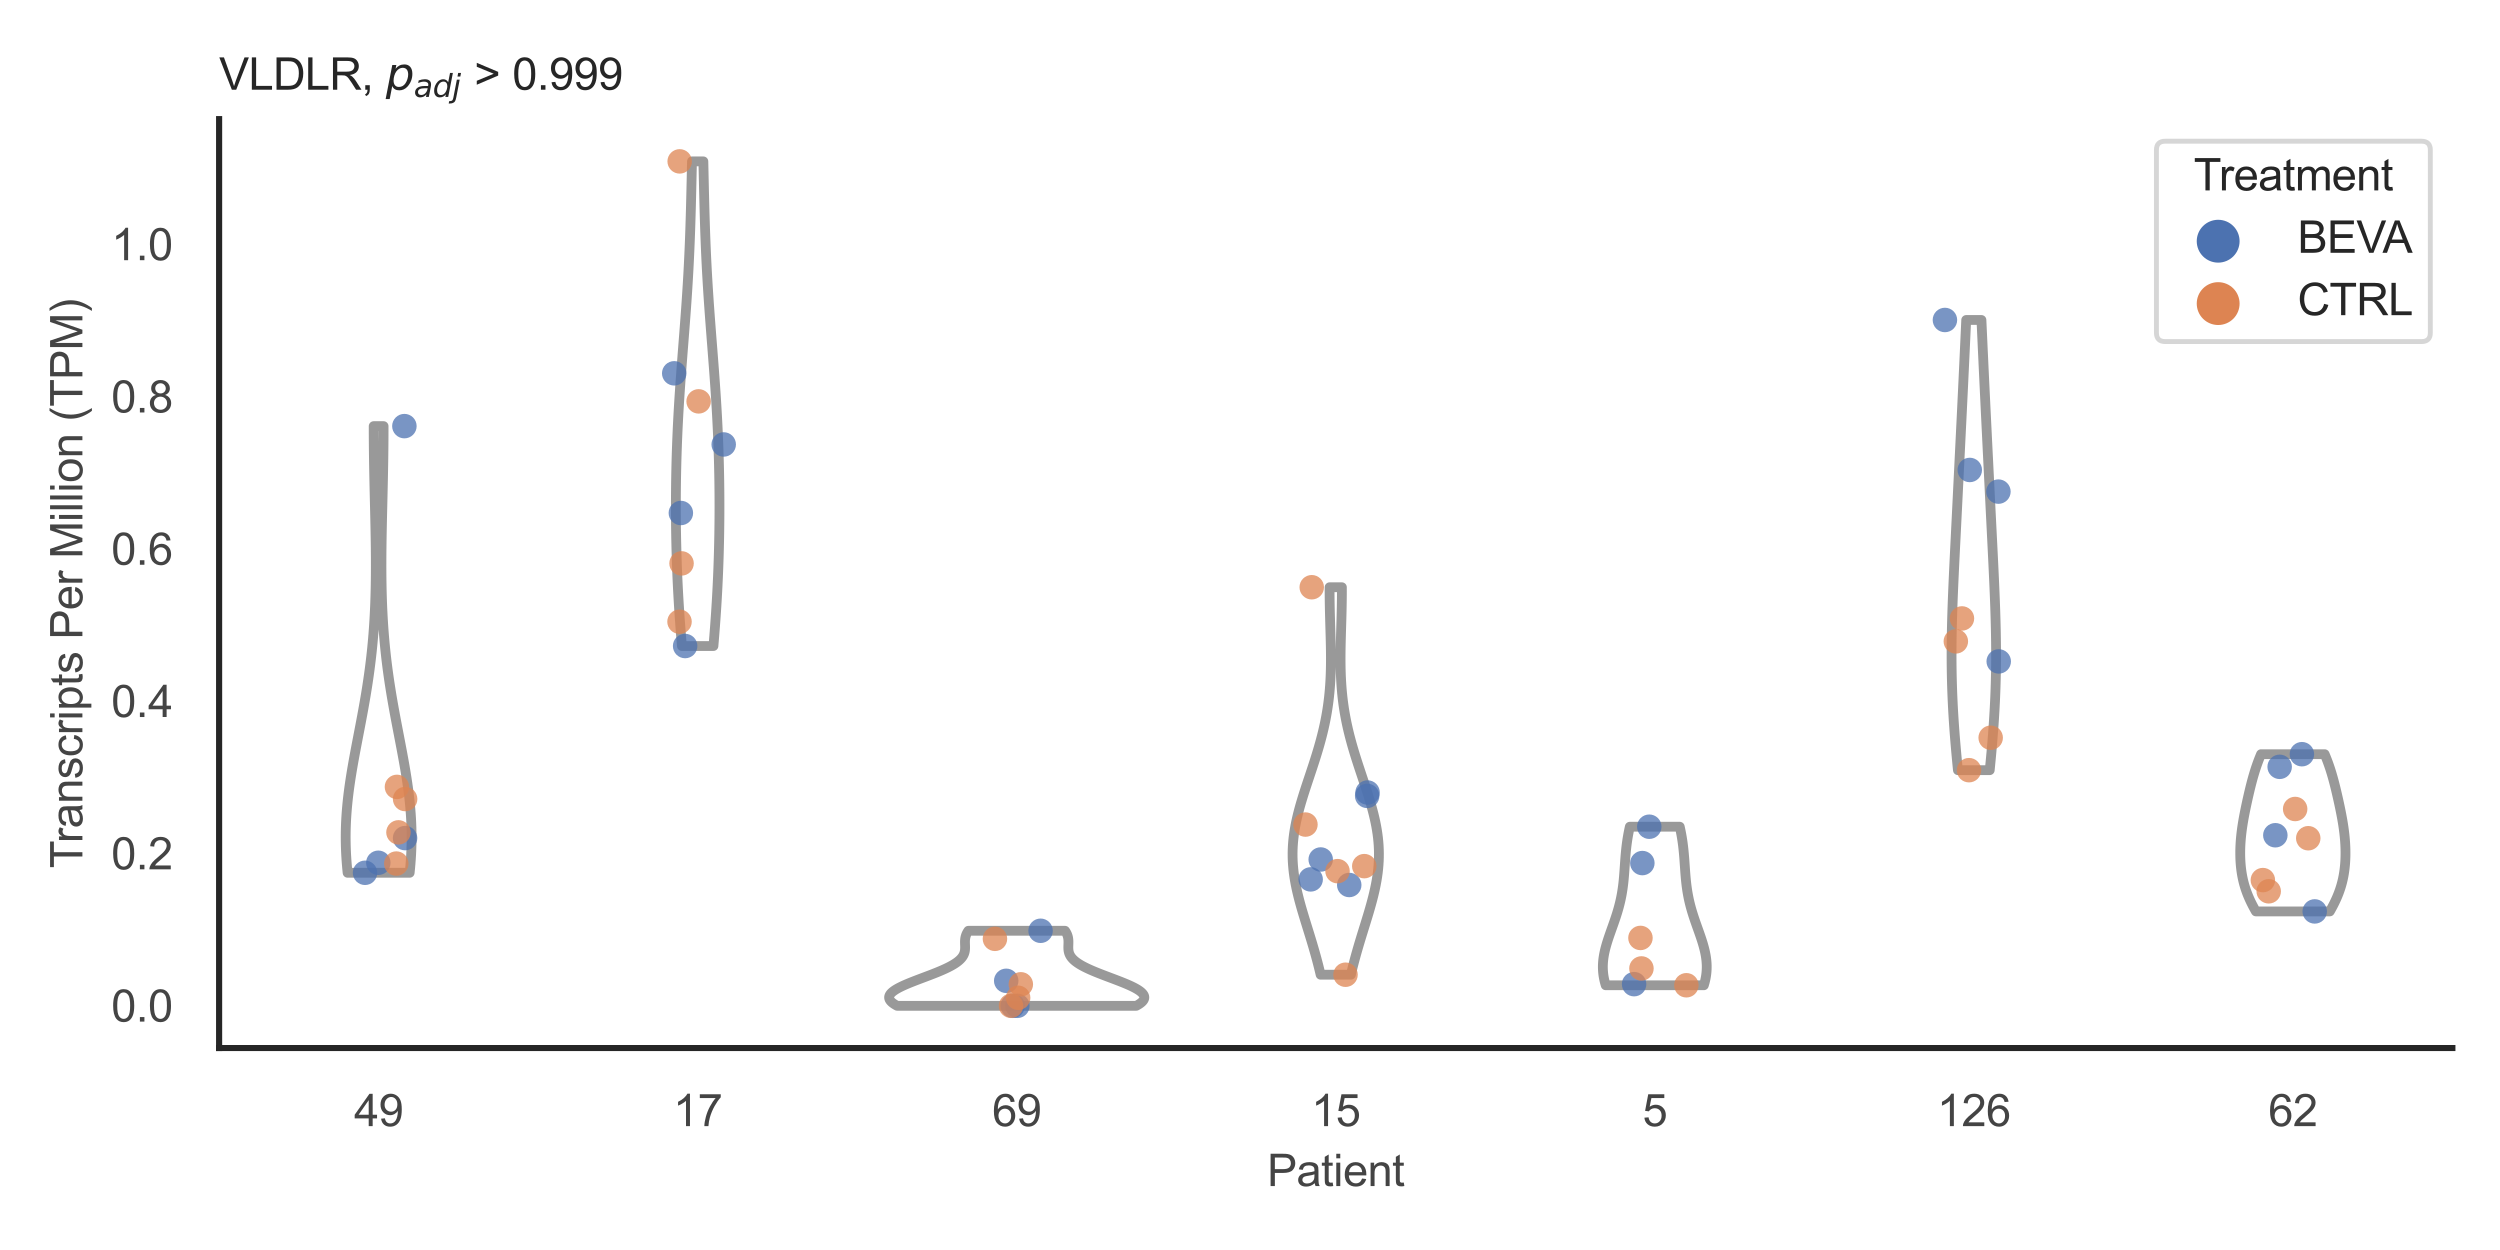 <?xml version="1.0" encoding="utf-8" standalone="no"?>
<!DOCTYPE svg PUBLIC "-//W3C//DTD SVG 1.1//EN"
  "http://www.w3.org/Graphics/SVG/1.1/DTD/svg11.dtd">
<svg xmlns:xlink="http://www.w3.org/1999/xlink" width="510.236pt" height="255.118pt" viewBox="0 0 510.236 255.118" xmlns="http://www.w3.org/2000/svg" version="1.1">
 <defs>
  <style type="text/css">*{stroke-linejoin: round; stroke-linecap: butt}</style>
 </defs>
 <g id="figure_1">
  <g id="patch_1">
   <path d="M 0 255.118 
L 510.236 255.118 
L 510.236 0 
L 0 0 
z
" style="fill: #ffffff"/>
  </g>
  <g id="axes_1">
   <g id="patch_2">
    <path d="M 44.72 213.898 
L 500.516 213.898 
L 500.516 24.32 
L 44.72 24.32 
z
" style="fill: #ffffff"/>
   </g>
   <g id="matplotlib.axis_1">
    <g id="xtick_1">
     <g id="text_1">
      <!-- 49 -->
      <g style="fill: #444444" transform="translate(72.272 229.84)scale(0.09 -0.09)">
       <defs>
        <path id="ArialMT-34" d="M 2069 0 
L 2069 1097 
L 81 1097 
L 81 1613 
L 2172 4581 
L 2631 4581 
L 2631 1613 
L 3250 1613 
L 3250 1097 
L 2631 1097 
L 2631 0 
L 2069 0 
z
M 2069 1613 
L 2069 3678 
L 634 1613 
L 2069 1613 
z
" transform="scale(0.016)"/>
        <path id="ArialMT-39" d="M 350 1059 
L 891 1109 
Q 959 728 1153 556 
Q 1347 384 1650 384 
Q 1909 384 2104 503 
Q 2300 622 2425 820 
Q 2550 1019 2634 1356 
Q 2719 1694 2719 2044 
Q 2719 2081 2716 2156 
Q 2547 1888 2255 1720 
Q 1963 1553 1622 1553 
Q 1053 1553 659 1965 
Q 266 2378 266 3053 
Q 266 3750 677 4175 
Q 1088 4600 1706 4600 
Q 2153 4600 2523 4359 
Q 2894 4119 3086 3673 
Q 3278 3228 3278 2384 
Q 3278 1506 3087 986 
Q 2897 466 2520 194 
Q 2144 -78 1638 -78 
Q 1100 -78 759 220 
Q 419 519 350 1059 
z
M 2653 3081 
Q 2653 3566 2395 3850 
Q 2138 4134 1775 4134 
Q 1400 4134 1122 3828 
Q 844 3522 844 3034 
Q 844 2597 1108 2323 
Q 1372 2050 1759 2050 
Q 2150 2050 2401 2323 
Q 2653 2597 2653 3081 
z
" transform="scale(0.016)"/>
       </defs>
       <use xlink:href="#ArialMT-34"/>
       <use xlink:href="#ArialMT-39" x="55.615"/>
      </g>
     </g>
    </g>
    <g id="xtick_2">
     <g id="text_2">
      <!-- 17 -->
      <g style="fill: #444444" transform="translate(137.386 229.84)scale(0.09 -0.09)">
       <defs>
        <path id="ArialMT-31" d="M 2384 0 
L 1822 0 
L 1822 3584 
Q 1619 3391 1289 3197 
Q 959 3003 697 2906 
L 697 3450 
Q 1169 3672 1522 3987 
Q 1875 4303 2022 4600 
L 2384 4600 
L 2384 0 
z
" transform="scale(0.016)"/>
        <path id="ArialMT-37" d="M 303 3981 
L 303 4522 
L 3269 4522 
L 3269 4084 
Q 2831 3619 2401 2847 
Q 1972 2075 1738 1259 
Q 1569 684 1522 0 
L 944 0 
Q 953 541 1156 1306 
Q 1359 2072 1739 2783 
Q 2119 3494 2547 3981 
L 303 3981 
z
" transform="scale(0.016)"/>
       </defs>
       <use xlink:href="#ArialMT-31"/>
       <use xlink:href="#ArialMT-37" x="55.615"/>
      </g>
     </g>
    </g>
    <g id="xtick_3">
     <g id="text_3">
      <!-- 69 -->
      <g style="fill: #444444" transform="translate(202.5 229.84)scale(0.09 -0.09)">
       <defs>
        <path id="ArialMT-36" d="M 3184 3459 
L 2625 3416 
Q 2550 3747 2413 3897 
Q 2184 4138 1850 4138 
Q 1581 4138 1378 3988 
Q 1113 3794 959 3422 
Q 806 3050 800 2363 
Q 1003 2672 1297 2822 
Q 1591 2972 1913 2972 
Q 2475 2972 2870 2558 
Q 3266 2144 3266 1488 
Q 3266 1056 3080 686 
Q 2894 316 2569 119 
Q 2244 -78 1831 -78 
Q 1128 -78 684 439 
Q 241 956 241 2144 
Q 241 3472 731 4075 
Q 1159 4600 1884 4600 
Q 2425 4600 2770 4297 
Q 3116 3994 3184 3459 
z
M 888 1484 
Q 888 1194 1011 928 
Q 1134 663 1356 523 
Q 1578 384 1822 384 
Q 2178 384 2434 671 
Q 2691 959 2691 1453 
Q 2691 1928 2437 2201 
Q 2184 2475 1800 2475 
Q 1419 2475 1153 2201 
Q 888 1928 888 1484 
z
" transform="scale(0.016)"/>
       </defs>
       <use xlink:href="#ArialMT-36"/>
       <use xlink:href="#ArialMT-39" x="55.615"/>
      </g>
     </g>
    </g>
    <g id="xtick_4">
     <g id="text_4">
      <!-- 15 -->
      <g style="fill: #444444" transform="translate(267.613 229.84)scale(0.09 -0.09)">
       <defs>
        <path id="ArialMT-35" d="M 266 1200 
L 856 1250 
Q 922 819 1161 601 
Q 1400 384 1738 384 
Q 2144 384 2425 690 
Q 2706 997 2706 1503 
Q 2706 1984 2436 2262 
Q 2166 2541 1728 2541 
Q 1456 2541 1237 2417 
Q 1019 2294 894 2097 
L 366 2166 
L 809 4519 
L 3088 4519 
L 3088 3981 
L 1259 3981 
L 1013 2750 
Q 1425 3038 1878 3038 
Q 2478 3038 2890 2622 
Q 3303 2206 3303 1553 
Q 3303 931 2941 478 
Q 2500 -78 1738 -78 
Q 1113 -78 717 272 
Q 322 622 266 1200 
z
" transform="scale(0.016)"/>
       </defs>
       <use xlink:href="#ArialMT-31"/>
       <use xlink:href="#ArialMT-35" x="55.615"/>
      </g>
     </g>
    </g>
    <g id="xtick_5">
     <g id="text_5">
      <!-- 5 -->
      <g style="fill: #444444" transform="translate(335.229 229.84)scale(0.09 -0.09)">
       <use xlink:href="#ArialMT-35"/>
      </g>
     </g>
    </g>
    <g id="xtick_6">
     <g id="text_6">
      <!-- 126 -->
      <g style="fill: #444444" transform="translate(395.338 229.84)scale(0.09 -0.09)">
       <defs>
        <path id="ArialMT-32" d="M 3222 541 
L 3222 0 
L 194 0 
Q 188 203 259 391 
Q 375 700 629 1000 
Q 884 1300 1366 1694 
Q 2113 2306 2375 2664 
Q 2638 3022 2638 3341 
Q 2638 3675 2398 3904 
Q 2159 4134 1775 4134 
Q 1369 4134 1125 3890 
Q 881 3647 878 3216 
L 300 3275 
Q 359 3922 746 4261 
Q 1134 4600 1788 4600 
Q 2447 4600 2831 4234 
Q 3216 3869 3216 3328 
Q 3216 3053 3103 2787 
Q 2991 2522 2730 2228 
Q 2469 1934 1863 1422 
Q 1356 997 1212 845 
Q 1069 694 975 541 
L 3222 541 
z
" transform="scale(0.016)"/>
       </defs>
       <use xlink:href="#ArialMT-31"/>
       <use xlink:href="#ArialMT-32" x="55.615"/>
       <use xlink:href="#ArialMT-36" x="111.23"/>
      </g>
     </g>
    </g>
    <g id="xtick_7">
     <g id="text_7">
      <!-- 62 -->
      <g style="fill: #444444" transform="translate(462.955 229.84)scale(0.09 -0.09)">
       <use xlink:href="#ArialMT-36"/>
       <use xlink:href="#ArialMT-32" x="55.615"/>
      </g>
     </g>
    </g>
    <g id="text_8">
     <!-- Patient -->
     <g style="fill: #444444" transform="translate(258.609 242.071)scale(0.09 -0.09)">
      <defs>
       <path id="ArialMT-50" d="M 494 0 
L 494 4581 
L 2222 4581 
Q 2678 4581 2919 4538 
Q 3256 4481 3484 4323 
Q 3713 4166 3852 3881 
Q 3991 3597 3991 3256 
Q 3991 2672 3619 2267 
Q 3247 1863 2275 1863 
L 1100 1863 
L 1100 0 
L 494 0 
z
M 1100 2403 
L 2284 2403 
Q 2872 2403 3119 2622 
Q 3366 2841 3366 3238 
Q 3366 3525 3220 3729 
Q 3075 3934 2838 4000 
Q 2684 4041 2272 4041 
L 1100 4041 
L 1100 2403 
z
" transform="scale(0.016)"/>
       <path id="ArialMT-61" d="M 2588 409 
Q 2275 144 1986 34 
Q 1697 -75 1366 -75 
Q 819 -75 525 192 
Q 231 459 231 875 
Q 231 1119 342 1320 
Q 453 1522 633 1644 
Q 813 1766 1038 1828 
Q 1203 1872 1538 1913 
Q 2219 1994 2541 2106 
Q 2544 2222 2544 2253 
Q 2544 2597 2384 2738 
Q 2169 2928 1744 2928 
Q 1347 2928 1158 2789 
Q 969 2650 878 2297 
L 328 2372 
Q 403 2725 575 2942 
Q 747 3159 1072 3276 
Q 1397 3394 1825 3394 
Q 2250 3394 2515 3294 
Q 2781 3194 2906 3042 
Q 3031 2891 3081 2659 
Q 3109 2516 3109 2141 
L 3109 1391 
Q 3109 606 3145 398 
Q 3181 191 3288 0 
L 2700 0 
Q 2613 175 2588 409 
z
M 2541 1666 
Q 2234 1541 1622 1453 
Q 1275 1403 1131 1340 
Q 988 1278 909 1158 
Q 831 1038 831 891 
Q 831 666 1001 516 
Q 1172 366 1500 366 
Q 1825 366 2078 508 
Q 2331 650 2450 897 
Q 2541 1088 2541 1459 
L 2541 1666 
z
" transform="scale(0.016)"/>
       <path id="ArialMT-74" d="M 1650 503 
L 1731 6 
Q 1494 -44 1306 -44 
Q 1000 -44 831 53 
Q 663 150 594 308 
Q 525 466 525 972 
L 525 2881 
L 113 2881 
L 113 3319 
L 525 3319 
L 525 4141 
L 1084 4478 
L 1084 3319 
L 1650 3319 
L 1650 2881 
L 1084 2881 
L 1084 941 
Q 1084 700 1114 631 
Q 1144 563 1211 522 
Q 1278 481 1403 481 
Q 1497 481 1650 503 
z
" transform="scale(0.016)"/>
       <path id="ArialMT-69" d="M 425 3934 
L 425 4581 
L 988 4581 
L 988 3934 
L 425 3934 
z
M 425 0 
L 425 3319 
L 988 3319 
L 988 0 
L 425 0 
z
" transform="scale(0.016)"/>
       <path id="ArialMT-65" d="M 2694 1069 
L 3275 997 
Q 3138 488 2766 206 
Q 2394 -75 1816 -75 
Q 1088 -75 661 373 
Q 234 822 234 1631 
Q 234 2469 665 2931 
Q 1097 3394 1784 3394 
Q 2450 3394 2872 2941 
Q 3294 2488 3294 1666 
Q 3294 1616 3291 1516 
L 816 1516 
Q 847 969 1125 678 
Q 1403 388 1819 388 
Q 2128 388 2347 550 
Q 2566 713 2694 1069 
z
M 847 1978 
L 2700 1978 
Q 2663 2397 2488 2606 
Q 2219 2931 1791 2931 
Q 1403 2931 1139 2672 
Q 875 2413 847 1978 
z
" transform="scale(0.016)"/>
       <path id="ArialMT-6e" d="M 422 0 
L 422 3319 
L 928 3319 
L 928 2847 
Q 1294 3394 1984 3394 
Q 2284 3394 2536 3286 
Q 2788 3178 2913 3003 
Q 3038 2828 3088 2588 
Q 3119 2431 3119 2041 
L 3119 0 
L 2556 0 
L 2556 2019 
Q 2556 2363 2490 2533 
Q 2425 2703 2258 2804 
Q 2091 2906 1866 2906 
Q 1506 2906 1245 2678 
Q 984 2450 984 1813 
L 984 0 
L 422 0 
z
" transform="scale(0.016)"/>
      </defs>
      <use xlink:href="#ArialMT-50"/>
      <use xlink:href="#ArialMT-61" x="66.699"/>
      <use xlink:href="#ArialMT-74" x="122.314"/>
      <use xlink:href="#ArialMT-69" x="150.098"/>
      <use xlink:href="#ArialMT-65" x="172.314"/>
      <use xlink:href="#ArialMT-6e" x="227.93"/>
      <use xlink:href="#ArialMT-74" x="283.545"/>
     </g>
    </g>
   </g>
   <g id="matplotlib.axis_2">
    <g id="ytick_1">
     <g id="text_9">
      <!-- 0.0 -->
      <g style="fill: #444444" transform="translate(22.71 208.502)scale(0.09 -0.09)">
       <defs>
        <path id="ArialMT-30" d="M 266 2259 
Q 266 3072 433 3567 
Q 600 4063 929 4331 
Q 1259 4600 1759 4600 
Q 2128 4600 2406 4451 
Q 2684 4303 2865 4023 
Q 3047 3744 3150 3342 
Q 3253 2941 3253 2259 
Q 3253 1453 3087 958 
Q 2922 463 2592 192 
Q 2263 -78 1759 -78 
Q 1097 -78 719 397 
Q 266 969 266 2259 
z
M 844 2259 
Q 844 1131 1108 757 
Q 1372 384 1759 384 
Q 2147 384 2411 759 
Q 2675 1134 2675 2259 
Q 2675 3391 2411 3762 
Q 2147 4134 1753 4134 
Q 1366 4134 1134 3806 
Q 844 3388 844 2259 
z
" transform="scale(0.016)"/>
        <path id="ArialMT-2e" d="M 581 0 
L 581 641 
L 1222 641 
L 1222 0 
L 581 0 
z
" transform="scale(0.016)"/>
       </defs>
       <use xlink:href="#ArialMT-30"/>
       <use xlink:href="#ArialMT-2e" x="55.615"/>
       <use xlink:href="#ArialMT-30" x="83.398"/>
      </g>
     </g>
    </g>
    <g id="ytick_2">
     <g id="text_10">
      <!-- 0.2 -->
      <g style="fill: #444444" transform="translate(22.71 177.422)scale(0.09 -0.09)">
       <use xlink:href="#ArialMT-30"/>
       <use xlink:href="#ArialMT-2e" x="55.615"/>
       <use xlink:href="#ArialMT-32" x="83.398"/>
      </g>
     </g>
    </g>
    <g id="ytick_3">
     <g id="text_11">
      <!-- 0.4 -->
      <g style="fill: #444444" transform="translate(22.71 146.342)scale(0.09 -0.09)">
       <use xlink:href="#ArialMT-30"/>
       <use xlink:href="#ArialMT-2e" x="55.615"/>
       <use xlink:href="#ArialMT-34" x="83.398"/>
      </g>
     </g>
    </g>
    <g id="ytick_4">
     <g id="text_12">
      <!-- 0.6 -->
      <g style="fill: #444444" transform="translate(22.71 115.263)scale(0.09 -0.09)">
       <use xlink:href="#ArialMT-30"/>
       <use xlink:href="#ArialMT-2e" x="55.615"/>
       <use xlink:href="#ArialMT-36" x="83.398"/>
      </g>
     </g>
    </g>
    <g id="ytick_5">
     <g id="text_13">
      <!-- 0.8 -->
      <g style="fill: #444444" transform="translate(22.71 84.183)scale(0.09 -0.09)">
       <defs>
        <path id="ArialMT-38" d="M 1131 2484 
Q 781 2613 612 2850 
Q 444 3088 444 3419 
Q 444 3919 803 4259 
Q 1163 4600 1759 4600 
Q 2359 4600 2725 4251 
Q 3091 3903 3091 3403 
Q 3091 3084 2923 2848 
Q 2756 2613 2416 2484 
Q 2838 2347 3058 2040 
Q 3278 1734 3278 1309 
Q 3278 722 2862 322 
Q 2447 -78 1769 -78 
Q 1091 -78 675 323 
Q 259 725 259 1325 
Q 259 1772 486 2073 
Q 713 2375 1131 2484 
z
M 1019 3438 
Q 1019 3113 1228 2906 
Q 1438 2700 1772 2700 
Q 2097 2700 2305 2904 
Q 2513 3109 2513 3406 
Q 2513 3716 2298 3927 
Q 2084 4138 1766 4138 
Q 1444 4138 1231 3931 
Q 1019 3725 1019 3438 
z
M 838 1322 
Q 838 1081 952 856 
Q 1066 631 1291 507 
Q 1516 384 1775 384 
Q 2178 384 2440 643 
Q 2703 903 2703 1303 
Q 2703 1709 2433 1975 
Q 2163 2241 1756 2241 
Q 1359 2241 1098 1978 
Q 838 1716 838 1322 
z
" transform="scale(0.016)"/>
       </defs>
       <use xlink:href="#ArialMT-30"/>
       <use xlink:href="#ArialMT-2e" x="55.615"/>
       <use xlink:href="#ArialMT-38" x="83.398"/>
      </g>
     </g>
    </g>
    <g id="ytick_6">
     <g id="text_14">
      <!-- 1.0 -->
      <g style="fill: #444444" transform="translate(22.71 53.103)scale(0.09 -0.09)">
       <use xlink:href="#ArialMT-31"/>
       <use xlink:href="#ArialMT-2e" x="55.615"/>
       <use xlink:href="#ArialMT-30" x="83.398"/>
      </g>
     </g>
    </g>
    <g id="text_15">
     <!-- Transcripts Per Million (TPM) -->
     <g style="fill: #444444" transform="translate(16.816 177.194)rotate(-90)scale(0.09 -0.09)">
      <defs>
       <path id="ArialMT-54" d="M 1659 0 
L 1659 4041 
L 150 4041 
L 150 4581 
L 3781 4581 
L 3781 4041 
L 2266 4041 
L 2266 0 
L 1659 0 
z
" transform="scale(0.016)"/>
       <path id="ArialMT-72" d="M 416 0 
L 416 3319 
L 922 3319 
L 922 2816 
Q 1116 3169 1280 3281 
Q 1444 3394 1641 3394 
Q 1925 3394 2219 3213 
L 2025 2691 
Q 1819 2813 1613 2813 
Q 1428 2813 1281 2702 
Q 1134 2591 1072 2394 
Q 978 2094 978 1738 
L 978 0 
L 416 0 
z
" transform="scale(0.016)"/>
       <path id="ArialMT-73" d="M 197 991 
L 753 1078 
Q 800 744 1014 566 
Q 1228 388 1613 388 
Q 2000 388 2187 545 
Q 2375 703 2375 916 
Q 2375 1106 2209 1216 
Q 2094 1291 1634 1406 
Q 1016 1563 777 1677 
Q 538 1791 414 1992 
Q 291 2194 291 2438 
Q 291 2659 392 2848 
Q 494 3038 669 3163 
Q 800 3259 1026 3326 
Q 1253 3394 1513 3394 
Q 1903 3394 2198 3281 
Q 2494 3169 2634 2976 
Q 2775 2784 2828 2463 
L 2278 2388 
Q 2241 2644 2061 2787 
Q 1881 2931 1553 2931 
Q 1166 2931 1000 2803 
Q 834 2675 834 2503 
Q 834 2394 903 2306 
Q 972 2216 1119 2156 
Q 1203 2125 1616 2013 
Q 2213 1853 2448 1751 
Q 2684 1650 2818 1456 
Q 2953 1263 2953 975 
Q 2953 694 2789 445 
Q 2625 197 2315 61 
Q 2006 -75 1616 -75 
Q 969 -75 630 194 
Q 291 463 197 991 
z
" transform="scale(0.016)"/>
       <path id="ArialMT-63" d="M 2588 1216 
L 3141 1144 
Q 3050 572 2676 248 
Q 2303 -75 1759 -75 
Q 1078 -75 664 370 
Q 250 816 250 1647 
Q 250 2184 428 2587 
Q 606 2991 970 3192 
Q 1334 3394 1763 3394 
Q 2303 3394 2647 3120 
Q 2991 2847 3088 2344 
L 2541 2259 
Q 2463 2594 2264 2762 
Q 2066 2931 1784 2931 
Q 1359 2931 1093 2626 
Q 828 2322 828 1663 
Q 828 994 1084 691 
Q 1341 388 1753 388 
Q 2084 388 2306 591 
Q 2528 794 2588 1216 
z
" transform="scale(0.016)"/>
       <path id="ArialMT-70" d="M 422 -1272 
L 422 3319 
L 934 3319 
L 934 2888 
Q 1116 3141 1344 3267 
Q 1572 3394 1897 3394 
Q 2322 3394 2647 3175 
Q 2972 2956 3137 2557 
Q 3303 2159 3303 1684 
Q 3303 1175 3120 767 
Q 2938 359 2589 142 
Q 2241 -75 1856 -75 
Q 1575 -75 1351 44 
Q 1128 163 984 344 
L 984 -1272 
L 422 -1272 
z
M 931 1641 
Q 931 1000 1190 694 
Q 1450 388 1819 388 
Q 2194 388 2461 705 
Q 2728 1022 2728 1688 
Q 2728 2322 2467 2637 
Q 2206 2953 1844 2953 
Q 1484 2953 1207 2617 
Q 931 2281 931 1641 
z
" transform="scale(0.016)"/>
       <path id="ArialMT-20" transform="scale(0.016)"/>
       <path id="ArialMT-4d" d="M 475 0 
L 475 4581 
L 1388 4581 
L 2472 1338 
Q 2622 884 2691 659 
Q 2769 909 2934 1394 
L 4031 4581 
L 4847 4581 
L 4847 0 
L 4263 0 
L 4263 3834 
L 2931 0 
L 2384 0 
L 1059 3900 
L 1059 0 
L 475 0 
z
" transform="scale(0.016)"/>
       <path id="ArialMT-6c" d="M 409 0 
L 409 4581 
L 972 4581 
L 972 0 
L 409 0 
z
" transform="scale(0.016)"/>
       <path id="ArialMT-6f" d="M 213 1659 
Q 213 2581 725 3025 
Q 1153 3394 1769 3394 
Q 2453 3394 2887 2945 
Q 3322 2497 3322 1706 
Q 3322 1066 3130 698 
Q 2938 331 2570 128 
Q 2203 -75 1769 -75 
Q 1072 -75 642 372 
Q 213 819 213 1659 
z
M 791 1659 
Q 791 1022 1069 705 
Q 1347 388 1769 388 
Q 2188 388 2466 706 
Q 2744 1025 2744 1678 
Q 2744 2294 2464 2611 
Q 2184 2928 1769 2928 
Q 1347 2928 1069 2612 
Q 791 2297 791 1659 
z
" transform="scale(0.016)"/>
       <path id="ArialMT-28" d="M 1497 -1347 
Q 1031 -759 709 28 
Q 388 816 388 1659 
Q 388 2403 628 3084 
Q 909 3875 1497 4659 
L 1900 4659 
Q 1522 4009 1400 3731 
Q 1209 3300 1100 2831 
Q 966 2247 966 1656 
Q 966 153 1900 -1347 
L 1497 -1347 
z
" transform="scale(0.016)"/>
       <path id="ArialMT-29" d="M 791 -1347 
L 388 -1347 
Q 1322 153 1322 1656 
Q 1322 2244 1188 2822 
Q 1081 3291 891 3722 
Q 769 4003 388 4659 
L 791 4659 
Q 1378 3875 1659 3084 
Q 1900 2403 1900 1659 
Q 1900 816 1576 28 
Q 1253 -759 791 -1347 
z
" transform="scale(0.016)"/>
      </defs>
      <use xlink:href="#ArialMT-54"/>
      <use xlink:href="#ArialMT-72" x="57.334"/>
      <use xlink:href="#ArialMT-61" x="90.635"/>
      <use xlink:href="#ArialMT-6e" x="146.25"/>
      <use xlink:href="#ArialMT-73" x="201.865"/>
      <use xlink:href="#ArialMT-63" x="251.865"/>
      <use xlink:href="#ArialMT-72" x="301.865"/>
      <use xlink:href="#ArialMT-69" x="335.166"/>
      <use xlink:href="#ArialMT-70" x="357.383"/>
      <use xlink:href="#ArialMT-74" x="412.998"/>
      <use xlink:href="#ArialMT-73" x="440.781"/>
      <use xlink:href="#ArialMT-20" x="490.781"/>
      <use xlink:href="#ArialMT-50" x="518.564"/>
      <use xlink:href="#ArialMT-65" x="585.264"/>
      <use xlink:href="#ArialMT-72" x="640.879"/>
      <use xlink:href="#ArialMT-20" x="674.18"/>
      <use xlink:href="#ArialMT-4d" x="701.963"/>
      <use xlink:href="#ArialMT-69" x="785.264"/>
      <use xlink:href="#ArialMT-6c" x="807.48"/>
      <use xlink:href="#ArialMT-6c" x="829.697"/>
      <use xlink:href="#ArialMT-69" x="851.914"/>
      <use xlink:href="#ArialMT-6f" x="874.131"/>
      <use xlink:href="#ArialMT-6e" x="929.746"/>
      <use xlink:href="#ArialMT-20" x="985.361"/>
      <use xlink:href="#ArialMT-28" x="1013.145"/>
      <use xlink:href="#ArialMT-54" x="1046.445"/>
      <use xlink:href="#ArialMT-50" x="1107.529"/>
      <use xlink:href="#ArialMT-4d" x="1174.229"/>
      <use xlink:href="#ArialMT-29" x="1257.529"/>
     </g>
    </g>
   </g>
   <g id="PolyCollection_1">
    <defs>
     <path id="m8813ffbc86" d="M 83.612 -76.987 
L 70.941 -76.987 
L 70.85 -77.907 
L 70.771 -78.828 
L 70.703 -79.749 
L 70.647 -80.67 
L 70.604 -81.591 
L 70.573 -82.512 
L 70.555 -83.433 
L 70.55 -84.353 
L 70.558 -85.274 
L 70.579 -86.195 
L 70.612 -87.116 
L 70.658 -88.037 
L 70.717 -88.958 
L 70.787 -89.878 
L 70.869 -90.799 
L 70.962 -91.72 
L 71.065 -92.641 
L 71.178 -93.562 
L 71.301 -94.483 
L 71.432 -95.403 
L 71.572 -96.324 
L 71.718 -97.245 
L 71.871 -98.166 
L 72.03 -99.087 
L 72.194 -100.008 
L 72.362 -100.928 
L 72.533 -101.849 
L 72.707 -102.77 
L 72.883 -103.691 
L 73.06 -104.612 
L 73.237 -105.533 
L 73.414 -106.453 
L 73.59 -107.374 
L 73.764 -108.295 
L 73.936 -109.216 
L 74.106 -110.137 
L 74.272 -111.058 
L 74.434 -111.978 
L 74.592 -112.899 
L 74.745 -113.82 
L 74.893 -114.741 
L 75.036 -115.662 
L 75.173 -116.583 
L 75.305 -117.503 
L 75.431 -118.424 
L 75.55 -119.345 
L 75.663 -120.266 
L 75.77 -121.187 
L 75.871 -122.108 
L 75.965 -123.028 
L 76.053 -123.949 
L 76.135 -124.87 
L 76.211 -125.791 
L 76.28 -126.712 
L 76.344 -127.633 
L 76.401 -128.553 
L 76.453 -129.474 
L 76.499 -130.395 
L 76.541 -131.316 
L 76.576 -132.237 
L 76.607 -133.158 
L 76.633 -134.078 
L 76.655 -134.999 
L 76.672 -135.92 
L 76.685 -136.841 
L 76.695 -137.762 
L 76.7 -138.683 
L 76.702 -139.603 
L 76.701 -140.524 
L 76.697 -141.445 
L 76.69 -142.366 
L 76.681 -143.287 
L 76.669 -144.208 
L 76.656 -145.128 
L 76.64 -146.049 
L 76.623 -146.97 
L 76.605 -147.891 
L 76.585 -148.812 
L 76.565 -149.733 
L 76.544 -150.653 
L 76.522 -151.574 
L 76.5 -152.495 
L 76.478 -153.416 
L 76.457 -154.337 
L 76.435 -155.258 
L 76.415 -156.178 
L 76.395 -157.099 
L 76.376 -158.02 
L 76.358 -158.941 
L 76.341 -159.862 
L 76.326 -160.783 
L 76.312 -161.703 
L 76.3 -162.624 
L 76.289 -163.545 
L 76.281 -164.466 
L 76.274 -165.387 
L 76.269 -166.308 
L 76.266 -167.228 
L 76.266 -168.149 
L 78.288 -168.149 
L 78.288 -168.149 
L 78.287 -167.228 
L 78.285 -166.308 
L 78.28 -165.387 
L 78.273 -164.466 
L 78.265 -163.545 
L 78.254 -162.624 
L 78.242 -161.703 
L 78.228 -160.783 
L 78.213 -159.862 
L 78.196 -158.941 
L 78.178 -158.02 
L 78.159 -157.099 
L 78.139 -156.178 
L 78.118 -155.258 
L 78.097 -154.337 
L 78.075 -153.416 
L 78.053 -152.495 
L 78.032 -151.574 
L 78.01 -150.653 
L 77.989 -149.733 
L 77.969 -148.812 
L 77.949 -147.891 
L 77.931 -146.97 
L 77.914 -146.049 
L 77.898 -145.128 
L 77.884 -144.208 
L 77.873 -143.287 
L 77.863 -142.366 
L 77.857 -141.445 
L 77.853 -140.524 
L 77.851 -139.603 
L 77.854 -138.683 
L 77.859 -137.762 
L 77.868 -136.841 
L 77.882 -135.92 
L 77.899 -134.999 
L 77.92 -134.078 
L 77.946 -133.158 
L 77.977 -132.237 
L 78.013 -131.316 
L 78.054 -130.395 
L 78.101 -129.474 
L 78.153 -128.553 
L 78.21 -127.633 
L 78.274 -126.712 
L 78.343 -125.791 
L 78.419 -124.87 
L 78.5 -123.949 
L 78.588 -123.028 
L 78.683 -122.108 
L 78.783 -121.187 
L 78.89 -120.266 
L 79.004 -119.345 
L 79.123 -118.424 
L 79.249 -117.503 
L 79.38 -116.583 
L 79.518 -115.662 
L 79.661 -114.741 
L 79.809 -113.82 
L 79.962 -112.899 
L 80.12 -111.978 
L 80.282 -111.058 
L 80.448 -110.137 
L 80.617 -109.216 
L 80.789 -108.295 
L 80.964 -107.374 
L 81.14 -106.453 
L 81.317 -105.533 
L 81.494 -104.612 
L 81.671 -103.691 
L 81.847 -102.77 
L 82.021 -101.849 
L 82.192 -100.928 
L 82.36 -100.008 
L 82.524 -99.087 
L 82.682 -98.166 
L 82.836 -97.245 
L 82.982 -96.324 
L 83.121 -95.403 
L 83.253 -94.483 
L 83.375 -93.562 
L 83.489 -92.641 
L 83.592 -91.72 
L 83.685 -90.799 
L 83.767 -89.878 
L 83.837 -88.958 
L 83.895 -88.037 
L 83.941 -87.116 
L 83.975 -86.195 
L 83.996 -85.274 
L 84.004 -84.353 
L 83.999 -83.433 
L 83.981 -82.512 
L 83.95 -81.591 
L 83.907 -80.67 
L 83.851 -79.749 
L 83.783 -78.828 
L 83.703 -77.907 
L 83.612 -76.987 
z
" style="stroke: #999999; stroke-width: 2"/>
    </defs>
    <g clip-path="url(#p0fbc880828)">
     <use xlink:href="#m8813ffbc86" x="0" y="255.118" style="fill: #ffffff; stroke: #999999; stroke-width: 2"/>
    </g>
   </g>
   <g id="PolyCollection_2">
    <defs>
     <path id="m782b51e580" d="M 145.608 -123.269 
L 139.173 -123.269 
L 139.089 -124.268 
L 139.008 -125.267 
L 138.929 -126.266 
L 138.853 -127.265 
L 138.779 -128.264 
L 138.708 -129.263 
L 138.641 -130.262 
L 138.576 -131.262 
L 138.514 -132.261 
L 138.456 -133.26 
L 138.401 -134.259 
L 138.349 -135.258 
L 138.3 -136.257 
L 138.254 -137.256 
L 138.212 -138.255 
L 138.173 -139.254 
L 138.137 -140.254 
L 138.104 -141.253 
L 138.075 -142.252 
L 138.048 -143.251 
L 138.025 -144.25 
L 138.004 -145.249 
L 137.987 -146.248 
L 137.972 -147.247 
L 137.96 -148.246 
L 137.952 -149.246 
L 137.946 -150.245 
L 137.943 -151.244 
L 137.942 -152.243 
L 137.945 -153.242 
L 137.95 -154.241 
L 137.959 -155.24 
L 137.97 -156.239 
L 137.984 -157.238 
L 138.001 -158.238 
L 138.021 -159.237 
L 138.044 -160.236 
L 138.07 -161.235 
L 138.099 -162.234 
L 138.131 -163.233 
L 138.167 -164.232 
L 138.205 -165.231 
L 138.246 -166.231 
L 138.29 -167.23 
L 138.337 -168.229 
L 138.387 -169.228 
L 138.44 -170.227 
L 138.496 -171.226 
L 138.555 -172.225 
L 138.616 -173.224 
L 138.68 -174.223 
L 138.746 -175.223 
L 138.814 -176.222 
L 138.884 -177.221 
L 138.956 -178.22 
L 139.03 -179.219 
L 139.105 -180.218 
L 139.181 -181.217 
L 139.258 -182.216 
L 139.335 -183.215 
L 139.414 -184.215 
L 139.492 -185.214 
L 139.57 -186.213 
L 139.648 -187.212 
L 139.725 -188.211 
L 139.801 -189.21 
L 139.876 -190.209 
L 139.95 -191.208 
L 140.023 -192.207 
L 140.093 -193.207 
L 140.162 -194.206 
L 140.228 -195.205 
L 140.293 -196.204 
L 140.355 -197.203 
L 140.414 -198.202 
L 140.471 -199.201 
L 140.526 -200.2 
L 140.578 -201.2 
L 140.627 -202.199 
L 140.674 -203.198 
L 140.718 -204.197 
L 140.76 -205.196 
L 140.8 -206.195 
L 140.837 -207.194 
L 140.872 -208.193 
L 140.905 -209.192 
L 140.936 -210.192 
L 140.966 -211.191 
L 140.994 -212.19 
L 141.021 -213.189 
L 141.046 -214.188 
L 141.071 -215.187 
L 141.095 -216.186 
L 141.118 -217.185 
L 141.141 -218.184 
L 141.163 -219.184 
L 141.185 -220.183 
L 141.207 -221.182 
L 141.229 -222.181 
L 143.552 -222.181 
L 143.552 -222.181 
L 143.574 -221.182 
L 143.596 -220.183 
L 143.618 -219.184 
L 143.641 -218.184 
L 143.663 -217.185 
L 143.686 -216.186 
L 143.71 -215.187 
L 143.735 -214.188 
L 143.76 -213.189 
L 143.787 -212.19 
L 143.815 -211.191 
L 143.845 -210.192 
L 143.876 -209.192 
L 143.909 -208.193 
L 143.944 -207.194 
L 143.982 -206.195 
L 144.021 -205.196 
L 144.063 -204.197 
L 144.107 -203.198 
L 144.154 -202.199 
L 144.204 -201.2 
L 144.255 -200.2 
L 144.31 -199.201 
L 144.367 -198.202 
L 144.427 -197.203 
L 144.489 -196.204 
L 144.553 -195.205 
L 144.62 -194.206 
L 144.688 -193.207 
L 144.759 -192.207 
L 144.831 -191.208 
L 144.905 -190.209 
L 144.98 -189.21 
L 145.056 -188.211 
L 145.133 -187.212 
L 145.211 -186.213 
L 145.289 -185.214 
L 145.368 -184.215 
L 145.446 -183.215 
L 145.523 -182.216 
L 145.6 -181.217 
L 145.677 -180.218 
L 145.752 -179.219 
L 145.825 -178.22 
L 145.897 -177.221 
L 145.967 -176.222 
L 146.036 -175.223 
L 146.102 -174.223 
L 146.165 -173.224 
L 146.226 -172.225 
L 146.285 -171.226 
L 146.341 -170.227 
L 146.394 -169.228 
L 146.444 -168.229 
L 146.491 -167.23 
L 146.535 -166.231 
L 146.577 -165.231 
L 146.615 -164.232 
L 146.65 -163.233 
L 146.682 -162.234 
L 146.711 -161.235 
L 146.737 -160.236 
L 146.76 -159.237 
L 146.78 -158.238 
L 146.797 -157.238 
L 146.811 -156.239 
L 146.822 -155.24 
L 146.831 -154.241 
L 146.836 -153.242 
L 146.839 -152.243 
L 146.839 -151.244 
L 146.836 -150.245 
L 146.83 -149.246 
L 146.821 -148.246 
L 146.809 -147.247 
L 146.795 -146.248 
L 146.777 -145.249 
L 146.757 -144.25 
L 146.733 -143.251 
L 146.707 -142.252 
L 146.677 -141.253 
L 146.644 -140.254 
L 146.608 -139.254 
L 146.569 -138.255 
L 146.527 -137.256 
L 146.481 -136.257 
L 146.433 -135.258 
L 146.381 -134.259 
L 146.325 -133.26 
L 146.267 -132.261 
L 146.205 -131.262 
L 146.141 -130.262 
L 146.073 -129.263 
L 146.002 -128.264 
L 145.929 -127.265 
L 145.852 -126.266 
L 145.773 -125.267 
L 145.692 -124.268 
L 145.608 -123.269 
z
" style="stroke: #999999; stroke-width: 2"/>
    </defs>
    <g clip-path="url(#p0fbc880828)">
     <use xlink:href="#m782b51e580" x="0" y="255.118" style="fill: #ffffff; stroke: #999999; stroke-width: 2"/>
    </g>
   </g>
   <g id="PolyCollection_3">
    <defs>
     <path id="m13fe9fad80" d="M 231.905 -49.837 
L 183.104 -49.837 
L 182.824 -49.992 
L 182.569 -50.147 
L 182.34 -50.301 
L 182.136 -50.456 
L 181.958 -50.611 
L 181.807 -50.765 
L 181.683 -50.92 
L 181.586 -51.075 
L 181.517 -51.229 
L 181.474 -51.384 
L 181.459 -51.539 
L 181.47 -51.693 
L 181.509 -51.848 
L 181.573 -52.003 
L 181.663 -52.157 
L 181.778 -52.312 
L 181.919 -52.467 
L 182.082 -52.622 
L 182.269 -52.776 
L 182.479 -52.931 
L 182.709 -53.086 
L 182.96 -53.24 
L 183.23 -53.395 
L 183.519 -53.55 
L 183.825 -53.704 
L 184.146 -53.859 
L 184.482 -54.014 
L 184.831 -54.168 
L 185.193 -54.323 
L 185.565 -54.478 
L 185.947 -54.632 
L 186.337 -54.787 
L 186.734 -54.942 
L 187.136 -55.096 
L 187.543 -55.251 
L 187.952 -55.406 
L 188.362 -55.561 
L 188.773 -55.715 
L 189.183 -55.87 
L 189.59 -56.025 
L 189.994 -56.179 
L 190.393 -56.334 
L 190.786 -56.489 
L 191.172 -56.643 
L 191.55 -56.798 
L 191.92 -56.953 
L 192.279 -57.107 
L 192.628 -57.262 
L 192.966 -57.417 
L 193.291 -57.571 
L 193.604 -57.726 
L 193.903 -57.881 
L 194.188 -58.035 
L 194.459 -58.19 
L 194.716 -58.345 
L 194.958 -58.5 
L 195.184 -58.654 
L 195.396 -58.809 
L 195.593 -58.964 
L 195.774 -59.118 
L 195.941 -59.273 
L 196.093 -59.428 
L 196.231 -59.582 
L 196.354 -59.737 
L 196.464 -59.892 
L 196.562 -60.046 
L 196.646 -60.201 
L 196.719 -60.356 
L 196.781 -60.51 
L 196.832 -60.665 
L 196.874 -60.82 
L 196.907 -60.974 
L 196.932 -61.129 
L 196.95 -61.284 
L 196.961 -61.439 
L 196.968 -61.593 
L 196.97 -61.748 
L 196.969 -61.903 
L 196.966 -62.057 
L 196.961 -62.212 
L 196.956 -62.367 
L 196.951 -62.521 
L 196.947 -62.676 
L 196.946 -62.831 
L 196.947 -62.985 
L 196.952 -63.14 
L 196.962 -63.295 
L 196.977 -63.449 
L 196.998 -63.604 
L 197.026 -63.759 
L 197.06 -63.913 
L 197.103 -64.068 
L 197.153 -64.223 
L 197.211 -64.378 
L 197.278 -64.532 
L 197.354 -64.687 
L 197.439 -64.842 
L 197.533 -64.996 
L 197.637 -65.151 
L 217.372 -65.151 
L 217.372 -65.151 
L 217.476 -64.996 
L 217.57 -64.842 
L 217.655 -64.687 
L 217.731 -64.532 
L 217.798 -64.378 
L 217.856 -64.223 
L 217.906 -64.068 
L 217.948 -63.913 
L 217.983 -63.759 
L 218.01 -63.604 
L 218.031 -63.449 
L 218.046 -63.295 
L 218.056 -63.14 
L 218.062 -62.985 
L 218.063 -62.831 
L 218.062 -62.676 
L 218.058 -62.521 
L 218.053 -62.367 
L 218.048 -62.212 
L 218.043 -62.057 
L 218.04 -61.903 
L 218.038 -61.748 
L 218.041 -61.593 
L 218.047 -61.439 
L 218.059 -61.284 
L 218.077 -61.129 
L 218.102 -60.974 
L 218.135 -60.82 
L 218.177 -60.665 
L 218.228 -60.51 
L 218.29 -60.356 
L 218.362 -60.201 
L 218.447 -60.046 
L 218.544 -59.892 
L 218.654 -59.737 
L 218.778 -59.582 
L 218.916 -59.428 
L 219.068 -59.273 
L 219.234 -59.118 
L 219.416 -58.964 
L 219.613 -58.809 
L 219.824 -58.654 
L 220.051 -58.5 
L 220.293 -58.345 
L 220.549 -58.19 
L 220.82 -58.035 
L 221.106 -57.881 
L 221.405 -57.726 
L 221.718 -57.571 
L 222.043 -57.417 
L 222.38 -57.262 
L 222.729 -57.107 
L 223.089 -56.953 
L 223.458 -56.798 
L 223.837 -56.643 
L 224.223 -56.489 
L 224.616 -56.334 
L 225.015 -56.179 
L 225.419 -56.025 
L 225.826 -55.87 
L 226.236 -55.715 
L 226.646 -55.561 
L 227.057 -55.406 
L 227.466 -55.251 
L 227.872 -55.096 
L 228.275 -54.942 
L 228.671 -54.787 
L 229.061 -54.632 
L 229.443 -54.478 
L 229.816 -54.323 
L 230.177 -54.168 
L 230.527 -54.014 
L 230.863 -53.859 
L 231.184 -53.704 
L 231.49 -53.55 
L 231.778 -53.395 
L 232.048 -53.24 
L 232.299 -53.086 
L 232.53 -52.931 
L 232.739 -52.776 
L 232.926 -52.622 
L 233.09 -52.467 
L 233.23 -52.312 
L 233.346 -52.157 
L 233.436 -52.003 
L 233.5 -51.848 
L 233.538 -51.693 
L 233.55 -51.539 
L 233.534 -51.384 
L 233.492 -51.229 
L 233.422 -51.075 
L 233.325 -50.92 
L 233.201 -50.765 
L 233.051 -50.611 
L 232.873 -50.456 
L 232.669 -50.301 
L 232.439 -50.147 
L 232.184 -49.992 
L 231.905 -49.837 
z
" style="stroke: #999999; stroke-width: 2"/>
    </defs>
    <g clip-path="url(#p0fbc880828)">
     <use xlink:href="#m13fe9fad80" x="0" y="255.118" style="fill: #ffffff; stroke: #999999; stroke-width: 2"/>
    </g>
   </g>
   <g id="PolyCollection_4">
    <defs>
     <path id="mabc3eb3d47" d="M 275.705 -56.182 
L 269.531 -56.182 
L 269.341 -56.981 
L 269.144 -57.78 
L 268.939 -58.578 
L 268.727 -59.377 
L 268.508 -60.176 
L 268.282 -60.975 
L 268.051 -61.774 
L 267.815 -62.573 
L 267.574 -63.371 
L 267.33 -64.17 
L 267.084 -64.969 
L 266.836 -65.768 
L 266.588 -66.567 
L 266.342 -67.365 
L 266.099 -68.164 
L 265.859 -68.963 
L 265.626 -69.762 
L 265.401 -70.561 
L 265.184 -71.36 
L 264.979 -72.158 
L 264.785 -72.957 
L 264.605 -73.756 
L 264.441 -74.555 
L 264.293 -75.354 
L 264.163 -76.152 
L 264.052 -76.951 
L 263.961 -77.75 
L 263.89 -78.549 
L 263.84 -79.348 
L 263.813 -80.147 
L 263.807 -80.945 
L 263.823 -81.744 
L 263.861 -82.543 
L 263.921 -83.342 
L 264.003 -84.141 
L 264.104 -84.939 
L 264.226 -85.738 
L 264.367 -86.537 
L 264.525 -87.336 
L 264.701 -88.135 
L 264.892 -88.934 
L 265.097 -89.732 
L 265.315 -90.531 
L 265.544 -91.33 
L 265.784 -92.129 
L 266.031 -92.928 
L 266.286 -93.726 
L 266.545 -94.525 
L 266.809 -95.324 
L 267.075 -96.123 
L 267.341 -96.922 
L 267.608 -97.721 
L 267.872 -98.519 
L 268.133 -99.318 
L 268.39 -100.117 
L 268.641 -100.916 
L 268.886 -101.715 
L 269.123 -102.514 
L 269.352 -103.312 
L 269.571 -104.111 
L 269.781 -104.91 
L 269.98 -105.709 
L 270.168 -106.508 
L 270.345 -107.306 
L 270.51 -108.105 
L 270.664 -108.904 
L 270.805 -109.703 
L 270.934 -110.502 
L 271.051 -111.301 
L 271.156 -112.099 
L 271.25 -112.898 
L 271.332 -113.697 
L 271.403 -114.496 
L 271.464 -115.295 
L 271.514 -116.093 
L 271.554 -116.892 
L 271.586 -117.691 
L 271.608 -118.49 
L 271.623 -119.289 
L 271.631 -120.088 
L 271.632 -120.886 
L 271.628 -121.685 
L 271.619 -122.484 
L 271.605 -123.283 
L 271.588 -124.082 
L 271.568 -124.88 
L 271.547 -125.679 
L 271.524 -126.478 
L 271.5 -127.277 
L 271.477 -128.076 
L 271.455 -128.875 
L 271.434 -129.673 
L 271.414 -130.472 
L 271.398 -131.271 
L 271.384 -132.07 
L 271.373 -132.869 
L 271.366 -133.667 
L 271.363 -134.466 
L 271.364 -135.265 
L 273.872 -135.265 
L 273.872 -135.265 
L 273.873 -134.466 
L 273.87 -133.667 
L 273.863 -132.869 
L 273.852 -132.07 
L 273.839 -131.271 
L 273.822 -130.472 
L 273.803 -129.673 
L 273.782 -128.875 
L 273.759 -128.076 
L 273.736 -127.277 
L 273.712 -126.478 
L 273.689 -125.679 
L 273.668 -124.88 
L 273.648 -124.082 
L 273.631 -123.283 
L 273.617 -122.484 
L 273.608 -121.685 
L 273.604 -120.886 
L 273.605 -120.088 
L 273.613 -119.289 
L 273.628 -118.49 
L 273.651 -117.691 
L 273.682 -116.892 
L 273.723 -116.093 
L 273.773 -115.295 
L 273.833 -114.496 
L 273.904 -113.697 
L 273.986 -112.898 
L 274.08 -112.099 
L 274.185 -111.301 
L 274.302 -110.502 
L 274.431 -109.703 
L 274.573 -108.904 
L 274.726 -108.105 
L 274.891 -107.306 
L 275.068 -106.508 
L 275.256 -105.709 
L 275.455 -104.91 
L 275.665 -104.111 
L 275.885 -103.312 
L 276.113 -102.514 
L 276.351 -101.715 
L 276.595 -100.916 
L 276.846 -100.117 
L 277.103 -99.318 
L 277.364 -98.519 
L 277.629 -97.721 
L 277.895 -96.922 
L 278.161 -96.123 
L 278.427 -95.324 
L 278.691 -94.525 
L 278.951 -93.726 
L 279.205 -92.928 
L 279.453 -92.129 
L 279.692 -91.33 
L 279.921 -90.531 
L 280.139 -89.732 
L 280.345 -88.934 
L 280.535 -88.135 
L 280.711 -87.336 
L 280.87 -86.537 
L 281.01 -85.738 
L 281.132 -84.939 
L 281.234 -84.141 
L 281.315 -83.342 
L 281.375 -82.543 
L 281.413 -81.744 
L 281.429 -80.945 
L 281.423 -80.147 
L 281.396 -79.348 
L 281.346 -78.549 
L 281.276 -77.75 
L 281.184 -76.951 
L 281.073 -76.152 
L 280.943 -75.354 
L 280.795 -74.555 
L 280.631 -73.756 
L 280.451 -72.957 
L 280.258 -72.158 
L 280.052 -71.36 
L 279.835 -70.561 
L 279.61 -69.762 
L 279.377 -68.963 
L 279.138 -68.164 
L 278.894 -67.365 
L 278.648 -66.567 
L 278.4 -65.768 
L 278.153 -64.969 
L 277.906 -64.17 
L 277.662 -63.371 
L 277.421 -62.573 
L 277.185 -61.774 
L 276.954 -60.975 
L 276.728 -60.176 
L 276.509 -59.377 
L 276.297 -58.578 
L 276.092 -57.78 
L 275.895 -56.981 
L 275.705 -56.182 
z
" style="stroke: #999999; stroke-width: 2"/>
    </defs>
    <g clip-path="url(#p0fbc880828)">
     <use xlink:href="#mabc3eb3d47" x="0" y="255.118" style="fill: #ffffff; stroke: #999999; stroke-width: 2"/>
    </g>
   </g>
   <g id="PolyCollection_5">
    <defs>
     <path id="ma9cc7dec0a" d="M 347.746 -54.031 
L 327.718 -54.031 
L 327.621 -54.358 
L 327.532 -54.685 
L 327.452 -55.012 
L 327.38 -55.339 
L 327.318 -55.665 
L 327.264 -55.992 
L 327.22 -56.319 
L 327.185 -56.646 
L 327.159 -56.973 
L 327.141 -57.3 
L 327.133 -57.627 
L 327.133 -57.953 
L 327.142 -58.28 
L 327.159 -58.607 
L 327.185 -58.934 
L 327.218 -59.261 
L 327.259 -59.588 
L 327.308 -59.914 
L 327.364 -60.241 
L 327.426 -60.568 
L 327.496 -60.895 
L 327.571 -61.222 
L 327.651 -61.549 
L 327.738 -61.875 
L 327.829 -62.202 
L 327.924 -62.529 
L 328.024 -62.856 
L 328.127 -63.183 
L 328.233 -63.51 
L 328.342 -63.837 
L 328.453 -64.163 
L 328.567 -64.49 
L 328.681 -64.817 
L 328.797 -65.144 
L 328.913 -65.471 
L 329.03 -65.798 
L 329.146 -66.124 
L 329.262 -66.451 
L 329.377 -66.778 
L 329.49 -67.105 
L 329.602 -67.432 
L 329.712 -67.759 
L 329.82 -68.085 
L 329.925 -68.412 
L 330.028 -68.739 
L 330.127 -69.066 
L 330.224 -69.393 
L 330.317 -69.72 
L 330.407 -70.047 
L 330.493 -70.373 
L 330.576 -70.7 
L 330.655 -71.027 
L 330.73 -71.354 
L 330.801 -71.681 
L 330.869 -72.008 
L 330.933 -72.334 
L 330.993 -72.661 
L 331.049 -72.988 
L 331.102 -73.315 
L 331.152 -73.642 
L 331.198 -73.969 
L 331.242 -74.295 
L 331.282 -74.622 
L 331.32 -74.949 
L 331.355 -75.276 
L 331.387 -75.603 
L 331.418 -75.93 
L 331.446 -76.257 
L 331.473 -76.583 
L 331.499 -76.91 
L 331.523 -77.237 
L 331.547 -77.564 
L 331.57 -77.891 
L 331.592 -78.218 
L 331.615 -78.544 
L 331.637 -78.871 
L 331.66 -79.198 
L 331.684 -79.525 
L 331.708 -79.852 
L 331.734 -80.179 
L 331.76 -80.505 
L 331.789 -80.832 
L 331.819 -81.159 
L 331.851 -81.486 
L 331.884 -81.813 
L 331.921 -82.14 
L 331.959 -82.467 
L 332 -82.793 
L 332.044 -83.12 
L 332.09 -83.447 
L 332.139 -83.774 
L 332.191 -84.101 
L 332.246 -84.428 
L 332.304 -84.754 
L 332.365 -85.081 
L 332.428 -85.408 
L 332.495 -85.735 
L 332.564 -86.062 
L 332.637 -86.389 
L 342.827 -86.389 
L 342.827 -86.389 
L 342.899 -86.062 
L 342.969 -85.735 
L 343.036 -85.408 
L 343.099 -85.081 
L 343.16 -84.754 
L 343.218 -84.428 
L 343.273 -84.101 
L 343.324 -83.774 
L 343.374 -83.447 
L 343.42 -83.12 
L 343.464 -82.793 
L 343.505 -82.467 
L 343.543 -82.14 
L 343.579 -81.813 
L 343.613 -81.486 
L 343.645 -81.159 
L 343.675 -80.832 
L 343.703 -80.505 
L 343.73 -80.179 
L 343.756 -79.852 
L 343.78 -79.525 
L 343.803 -79.198 
L 343.826 -78.871 
L 343.849 -78.544 
L 343.871 -78.218 
L 343.894 -77.891 
L 343.917 -77.564 
L 343.94 -77.237 
L 343.965 -76.91 
L 343.99 -76.583 
L 344.017 -76.257 
L 344.046 -75.93 
L 344.077 -75.603 
L 344.109 -75.276 
L 344.144 -74.949 
L 344.182 -74.622 
L 344.222 -74.295 
L 344.265 -73.969 
L 344.312 -73.642 
L 344.361 -73.315 
L 344.414 -72.988 
L 344.471 -72.661 
L 344.531 -72.334 
L 344.595 -72.008 
L 344.662 -71.681 
L 344.734 -71.354 
L 344.809 -71.027 
L 344.888 -70.7 
L 344.97 -70.373 
L 345.057 -70.047 
L 345.146 -69.72 
L 345.24 -69.393 
L 345.336 -69.066 
L 345.436 -68.739 
L 345.539 -68.412 
L 345.644 -68.085 
L 345.752 -67.759 
L 345.862 -67.432 
L 345.973 -67.105 
L 346.087 -66.778 
L 346.202 -66.451 
L 346.317 -66.124 
L 346.434 -65.798 
L 346.55 -65.471 
L 346.667 -65.144 
L 346.782 -64.817 
L 346.897 -64.49 
L 347.01 -64.163 
L 347.122 -63.837 
L 347.231 -63.51 
L 347.337 -63.183 
L 347.44 -62.856 
L 347.54 -62.529 
L 347.635 -62.202 
L 347.726 -61.875 
L 347.812 -61.549 
L 347.893 -61.222 
L 347.968 -60.895 
L 348.037 -60.568 
L 348.1 -60.241 
L 348.156 -59.914 
L 348.204 -59.588 
L 348.245 -59.261 
L 348.279 -58.934 
L 348.304 -58.607 
L 348.322 -58.28 
L 348.331 -57.953 
L 348.331 -57.627 
L 348.322 -57.3 
L 348.305 -56.973 
L 348.279 -56.646 
L 348.244 -56.319 
L 348.199 -55.992 
L 348.146 -55.665 
L 348.083 -55.339 
L 348.012 -55.012 
L 347.932 -54.685 
L 347.843 -54.358 
L 347.746 -54.031 
z
" style="stroke: #999999; stroke-width: 2"/>
    </defs>
    <g clip-path="url(#p0fbc880828)">
     <use xlink:href="#ma9cc7dec0a" x="0" y="255.118" style="fill: #ffffff; stroke: #999999; stroke-width: 2"/>
    </g>
   </g>
   <g id="PolyCollection_6">
    <defs>
     <path id="mda84bebb33" d="M 406.092 -97.929 
L 399.599 -97.929 
L 399.508 -98.857 
L 399.419 -99.785 
L 399.332 -100.713 
L 399.247 -101.641 
L 399.165 -102.569 
L 399.086 -103.497 
L 399.009 -104.425 
L 398.936 -105.354 
L 398.867 -106.282 
L 398.801 -107.21 
L 398.738 -108.138 
L 398.68 -109.066 
L 398.625 -109.994 
L 398.575 -110.922 
L 398.529 -111.85 
L 398.487 -112.778 
L 398.449 -113.707 
L 398.416 -114.635 
L 398.387 -115.563 
L 398.362 -116.491 
L 398.342 -117.419 
L 398.326 -118.347 
L 398.314 -119.275 
L 398.306 -120.203 
L 398.303 -121.131 
L 398.303 -122.06 
L 398.308 -122.988 
L 398.316 -123.916 
L 398.327 -124.844 
L 398.342 -125.772 
L 398.36 -126.7 
L 398.382 -127.628 
L 398.406 -128.556 
L 398.433 -129.484 
L 398.462 -130.413 
L 398.494 -131.341 
L 398.528 -132.269 
L 398.564 -133.197 
L 398.601 -134.125 
L 398.64 -135.053 
L 398.68 -135.981 
L 398.722 -136.909 
L 398.765 -137.837 
L 398.808 -138.766 
L 398.852 -139.694 
L 398.897 -140.622 
L 398.943 -141.55 
L 398.988 -142.478 
L 399.034 -143.406 
L 399.081 -144.334 
L 399.127 -145.262 
L 399.174 -146.19 
L 399.22 -147.119 
L 399.267 -148.047 
L 399.313 -148.975 
L 399.36 -149.903 
L 399.406 -150.831 
L 399.453 -151.759 
L 399.499 -152.687 
L 399.545 -153.615 
L 399.591 -154.543 
L 399.637 -155.472 
L 399.684 -156.4 
L 399.73 -157.328 
L 399.776 -158.256 
L 399.822 -159.184 
L 399.868 -160.112 
L 399.914 -161.04 
L 399.96 -161.968 
L 400.006 -162.896 
L 400.052 -163.825 
L 400.098 -164.753 
L 400.144 -165.681 
L 400.19 -166.609 
L 400.235 -167.537 
L 400.281 -168.465 
L 400.327 -169.393 
L 400.372 -170.321 
L 400.418 -171.249 
L 400.463 -172.178 
L 400.508 -173.106 
L 400.553 -174.034 
L 400.598 -174.962 
L 400.643 -175.89 
L 400.687 -176.818 
L 400.731 -177.746 
L 400.775 -178.674 
L 400.819 -179.602 
L 400.863 -180.531 
L 400.906 -181.459 
L 400.95 -182.387 
L 400.993 -183.315 
L 401.036 -184.243 
L 401.079 -185.171 
L 401.121 -186.099 
L 401.164 -187.027 
L 401.207 -187.955 
L 401.249 -188.884 
L 401.292 -189.812 
L 404.4 -189.812 
L 404.4 -189.812 
L 404.442 -188.884 
L 404.485 -187.955 
L 404.527 -187.027 
L 404.57 -186.099 
L 404.613 -185.171 
L 404.655 -184.243 
L 404.698 -183.315 
L 404.742 -182.387 
L 404.785 -181.459 
L 404.828 -180.531 
L 404.872 -179.602 
L 404.916 -178.674 
L 404.96 -177.746 
L 405.004 -176.818 
L 405.049 -175.89 
L 405.093 -174.962 
L 405.138 -174.034 
L 405.183 -173.106 
L 405.228 -172.178 
L 405.273 -171.249 
L 405.319 -170.321 
L 405.364 -169.393 
L 405.41 -168.465 
L 405.456 -167.537 
L 405.502 -166.609 
L 405.547 -165.681 
L 405.593 -164.753 
L 405.639 -163.825 
L 405.685 -162.896 
L 405.731 -161.968 
L 405.777 -161.04 
L 405.823 -160.112 
L 405.869 -159.184 
L 405.915 -158.256 
L 405.962 -157.328 
L 406.008 -156.4 
L 406.054 -155.472 
L 406.1 -154.543 
L 406.146 -153.615 
L 406.192 -152.687 
L 406.239 -151.759 
L 406.285 -150.831 
L 406.331 -149.903 
L 406.378 -148.975 
L 406.424 -148.047 
L 406.471 -147.119 
L 406.518 -146.19 
L 406.564 -145.262 
L 406.611 -144.334 
L 406.657 -143.406 
L 406.703 -142.478 
L 406.749 -141.55 
L 406.794 -140.622 
L 406.839 -139.694 
L 406.883 -138.766 
L 406.927 -137.837 
L 406.969 -136.909 
L 407.011 -135.981 
L 407.051 -135.053 
L 407.09 -134.125 
L 407.128 -133.197 
L 407.163 -132.269 
L 407.197 -131.341 
L 407.229 -130.413 
L 407.258 -129.484 
L 407.285 -128.556 
L 407.309 -127.628 
L 407.331 -126.7 
L 407.349 -125.772 
L 407.364 -124.844 
L 407.376 -123.916 
L 407.384 -122.988 
L 407.388 -122.06 
L 407.388 -121.131 
L 407.385 -120.203 
L 407.377 -119.275 
L 407.366 -118.347 
L 407.35 -117.419 
L 407.329 -116.491 
L 407.305 -115.563 
L 407.276 -114.635 
L 407.242 -113.707 
L 407.205 -112.778 
L 407.163 -111.85 
L 407.116 -110.922 
L 407.066 -109.994 
L 407.011 -109.066 
L 406.953 -108.138 
L 406.891 -107.21 
L 406.825 -106.282 
L 406.755 -105.354 
L 406.682 -104.425 
L 406.606 -103.497 
L 406.526 -102.569 
L 406.444 -101.641 
L 406.36 -100.713 
L 406.272 -99.785 
L 406.183 -98.857 
L 406.092 -97.929 
z
" style="stroke: #999999; stroke-width: 2"/>
    </defs>
    <g clip-path="url(#p0fbc880828)">
     <use xlink:href="#mda84bebb33" x="0" y="255.118" style="fill: #ffffff; stroke: #999999; stroke-width: 2"/>
    </g>
   </g>
   <g id="PolyCollection_7">
    <defs>
     <path id="m872942d75c" d="M 475.506 -69.104 
L 460.412 -69.104 
L 460.229 -69.428 
L 460.05 -69.753 
L 459.876 -70.077 
L 459.707 -70.401 
L 459.543 -70.725 
L 459.384 -71.049 
L 459.23 -71.373 
L 459.083 -71.697 
L 458.941 -72.021 
L 458.805 -72.345 
L 458.675 -72.669 
L 458.551 -72.994 
L 458.434 -73.318 
L 458.322 -73.642 
L 458.217 -73.966 
L 458.118 -74.29 
L 458.024 -74.614 
L 457.937 -74.938 
L 457.855 -75.262 
L 457.779 -75.586 
L 457.709 -75.91 
L 457.644 -76.235 
L 457.584 -76.559 
L 457.529 -76.883 
L 457.479 -77.207 
L 457.434 -77.531 
L 457.394 -77.855 
L 457.358 -78.179 
L 457.327 -78.503 
L 457.3 -78.827 
L 457.277 -79.152 
L 457.258 -79.476 
L 457.242 -79.8 
L 457.231 -80.124 
L 457.223 -80.448 
L 457.219 -80.772 
L 457.218 -81.096 
L 457.22 -81.42 
L 457.226 -81.744 
L 457.235 -82.068 
L 457.247 -82.393 
L 457.263 -82.717 
L 457.281 -83.041 
L 457.303 -83.365 
L 457.327 -83.689 
L 457.354 -84.013 
L 457.385 -84.337 
L 457.418 -84.661 
L 457.453 -84.985 
L 457.492 -85.309 
L 457.533 -85.634 
L 457.576 -85.958 
L 457.622 -86.282 
L 457.67 -86.606 
L 457.721 -86.93 
L 457.773 -87.254 
L 457.828 -87.578 
L 457.884 -87.902 
L 457.942 -88.226 
L 458.002 -88.55 
L 458.064 -88.875 
L 458.127 -89.199 
L 458.191 -89.523 
L 458.256 -89.847 
L 458.323 -90.171 
L 458.391 -90.495 
L 458.459 -90.819 
L 458.529 -91.143 
L 458.6 -91.467 
L 458.671 -91.792 
L 458.743 -92.116 
L 458.816 -92.44 
L 458.891 -92.764 
L 458.965 -93.088 
L 459.041 -93.412 
L 459.118 -93.736 
L 459.196 -94.06 
L 459.275 -94.384 
L 459.356 -94.708 
L 459.438 -95.033 
L 459.522 -95.357 
L 459.607 -95.681 
L 459.694 -96.005 
L 459.784 -96.329 
L 459.875 -96.653 
L 459.969 -96.977 
L 460.066 -97.301 
L 460.165 -97.625 
L 460.267 -97.949 
L 460.372 -98.274 
L 460.48 -98.598 
L 460.592 -98.922 
L 460.706 -99.246 
L 460.824 -99.57 
L 460.946 -99.894 
L 461.07 -100.218 
L 461.199 -100.542 
L 461.33 -100.866 
L 461.465 -101.19 
L 474.453 -101.19 
L 474.453 -101.19 
L 474.588 -100.866 
L 474.72 -100.542 
L 474.848 -100.218 
L 474.973 -99.894 
L 475.095 -99.57 
L 475.213 -99.246 
L 475.327 -98.922 
L 475.438 -98.598 
L 475.547 -98.274 
L 475.652 -97.949 
L 475.754 -97.625 
L 475.853 -97.301 
L 475.949 -96.977 
L 476.043 -96.653 
L 476.135 -96.329 
L 476.224 -96.005 
L 476.312 -95.681 
L 476.397 -95.357 
L 476.481 -95.033 
L 476.563 -94.708 
L 476.643 -94.384 
L 476.722 -94.06 
L 476.8 -93.736 
L 476.877 -93.412 
L 476.953 -93.088 
L 477.028 -92.764 
L 477.102 -92.44 
L 477.175 -92.116 
L 477.248 -91.792 
L 477.319 -91.467 
L 477.39 -91.143 
L 477.459 -90.819 
L 477.528 -90.495 
L 477.596 -90.171 
L 477.662 -89.847 
L 477.728 -89.523 
L 477.792 -89.199 
L 477.855 -88.875 
L 477.917 -88.55 
L 477.976 -88.226 
L 478.035 -87.902 
L 478.091 -87.578 
L 478.146 -87.254 
L 478.198 -86.93 
L 478.248 -86.606 
L 478.297 -86.282 
L 478.342 -85.958 
L 478.386 -85.634 
L 478.427 -85.309 
L 478.465 -84.985 
L 478.501 -84.661 
L 478.534 -84.337 
L 478.564 -84.013 
L 478.592 -83.689 
L 478.616 -83.365 
L 478.637 -83.041 
L 478.656 -82.717 
L 478.671 -82.393 
L 478.684 -82.068 
L 478.693 -81.744 
L 478.698 -81.42 
L 478.701 -81.096 
L 478.7 -80.772 
L 478.696 -80.448 
L 478.688 -80.124 
L 478.676 -79.8 
L 478.661 -79.476 
L 478.642 -79.152 
L 478.619 -78.827 
L 478.592 -78.503 
L 478.56 -78.179 
L 478.524 -77.855 
L 478.484 -77.531 
L 478.439 -77.207 
L 478.39 -76.883 
L 478.335 -76.559 
L 478.275 -76.235 
L 478.21 -75.91 
L 478.14 -75.586 
L 478.064 -75.262 
L 477.982 -74.938 
L 477.894 -74.614 
L 477.801 -74.29 
L 477.702 -73.966 
L 477.596 -73.642 
L 477.485 -73.318 
L 477.367 -72.994 
L 477.244 -72.669 
L 477.114 -72.345 
L 476.978 -72.021 
L 476.836 -71.697 
L 476.688 -71.373 
L 476.535 -71.049 
L 476.376 -70.725 
L 476.212 -70.401 
L 476.042 -70.077 
L 475.868 -69.753 
L 475.689 -69.428 
L 475.506 -69.104 
z
" style="stroke: #999999; stroke-width: 2"/>
    </defs>
    <g clip-path="url(#p0fbc880828)">
     <use xlink:href="#m872942d75c" x="0" y="255.118" style="fill: #ffffff; stroke: #999999; stroke-width: 2"/>
    </g>
   </g>
   <g id="PathCollection_1"/>
   <g id="PathCollection_2"/>
   <g id="patch_3">
    <path d="M 44.72 213.898 
L 44.72 24.32 
" style="fill: none; stroke: #262626; stroke-width: 1.25; stroke-linejoin: miter; stroke-linecap: square"/>
   </g>
   <g id="patch_4">
    <path d="M 44.72 213.898 
L 500.516 213.898 
" style="fill: none; stroke: #262626; stroke-width: 1.25; stroke-linejoin: miter; stroke-linecap: square"/>
   </g>
   <g id="PathCollection_3">
    <defs>
     <path id="C0_0_0037520740" d="M 0 2.5 
C 0.663 2.5 1.299 2.237 1.768 1.768 
C 2.237 1.299 2.5 0.663 2.5 -0 
C 2.5 -0.663 2.237 -1.299 1.768 -1.768 
C 1.299 -2.237 0.663 -2.5 0 -2.5 
C -0.663 -2.5 -1.299 -2.237 -1.768 -1.768 
C -2.237 -1.299 -2.5 -0.663 -2.5 0 
C -2.5 0.663 -2.237 1.299 -1.768 1.768 
C -1.299 2.237 -0.663 2.5 0 2.5 
z
"/>
    </defs>
    <g clip-path="url(#p0fbc880828)">
     <use xlink:href="#C0_0_0037520740" x="74.501" y="178.131" style="fill: #4c72b0; fill-opacity: 0.75"/>
    </g>
    <g clip-path="url(#p0fbc880828)">
     <use xlink:href="#C0_0_0037520740" x="82.673" y="171.05" style="fill: #4c72b0; fill-opacity: 0.75"/>
    </g>
    <g clip-path="url(#p0fbc880828)">
     <use xlink:href="#C0_0_0037520740" x="77.212" y="176.087" style="fill: #4c72b0; fill-opacity: 0.75"/>
    </g>
    <g clip-path="url(#p0fbc880828)">
     <use xlink:href="#C0_0_0037520740" x="82.534" y="86.969" style="fill: #4c72b0; fill-opacity: 0.75"/>
    </g>
    <g clip-path="url(#p0fbc880828)">
     <use xlink:href="#C0_0_0037520740" x="82.683" y="163.079" style="fill: #dd8452; fill-opacity: 0.75"/>
    </g>
    <g clip-path="url(#p0fbc880828)">
     <use xlink:href="#C0_0_0037520740" x="80.88" y="176.251" style="fill: #dd8452; fill-opacity: 0.75"/>
    </g>
    <g clip-path="url(#p0fbc880828)">
     <use xlink:href="#C0_0_0037520740" x="81.015" y="160.601" style="fill: #dd8452; fill-opacity: 0.75"/>
    </g>
    <g clip-path="url(#p0fbc880828)">
     <use xlink:href="#C0_0_0037520740" x="81.324" y="169.882" style="fill: #dd8452; fill-opacity: 0.75"/>
    </g>
   </g>
   <g id="PathCollection_4">
    <defs>
     <path id="C1_0_2a3324a55a" d="M 0 2.5 
C 0.663 2.5 1.299 2.237 1.768 1.768 
C 2.237 1.299 2.5 0.663 2.5 -0 
C 2.5 -0.663 2.237 -1.299 1.768 -1.768 
C 1.299 -2.237 0.663 -2.5 0 -2.5 
C -0.663 -2.5 -1.299 -2.237 -1.768 -1.768 
C -2.237 -1.299 -2.5 -0.663 -2.5 0 
C -2.5 0.663 -2.237 1.299 -1.768 1.768 
C -1.299 2.237 -0.663 2.5 0 2.5 
z
"/>
    </defs>
    <g clip-path="url(#p0fbc880828)">
     <use xlink:href="#C1_0_2a3324a55a" x="147.704" y="90.712" style="fill: #4c72b0; fill-opacity: 0.75"/>
    </g>
    <g clip-path="url(#p0fbc880828)">
     <use xlink:href="#C1_0_2a3324a55a" x="138.96" y="104.699" style="fill: #4c72b0; fill-opacity: 0.75"/>
    </g>
    <g clip-path="url(#p0fbc880828)">
     <use xlink:href="#C1_0_2a3324a55a" x="139.833" y="131.849" style="fill: #4c72b0; fill-opacity: 0.75"/>
    </g>
    <g clip-path="url(#p0fbc880828)">
     <use xlink:href="#C1_0_2a3324a55a" x="137.605" y="76.193" style="fill: #4c72b0; fill-opacity: 0.75"/>
    </g>
    <g clip-path="url(#p0fbc880828)">
     <use xlink:href="#C1_0_2a3324a55a" x="139.101" y="114.986" style="fill: #dd8452; fill-opacity: 0.75"/>
    </g>
    <g clip-path="url(#p0fbc880828)">
     <use xlink:href="#C1_0_2a3324a55a" x="138.719" y="32.937" style="fill: #dd8452; fill-opacity: 0.75"/>
    </g>
    <g clip-path="url(#p0fbc880828)">
     <use xlink:href="#C1_0_2a3324a55a" x="142.586" y="81.917" style="fill: #dd8452; fill-opacity: 0.75"/>
    </g>
    <g clip-path="url(#p0fbc880828)">
     <use xlink:href="#C1_0_2a3324a55a" x="138.687" y="126.883" style="fill: #dd8452; fill-opacity: 0.75"/>
    </g>
   </g>
   <g id="PathCollection_5">
    <defs>
     <path id="C2_0_3072e5e94f" d="M 0 2.5 
C 0.663 2.5 1.299 2.237 1.768 1.768 
C 2.237 1.299 2.5 0.663 2.5 -0 
C 2.5 -0.663 2.237 -1.299 1.768 -1.768 
C 1.299 -2.237 0.663 -2.5 0 -2.5 
C -0.663 -2.5 -1.299 -2.237 -1.768 -1.768 
C -2.237 -1.299 -2.5 -0.663 -2.5 0 
C -2.5 0.663 -2.237 1.299 -1.768 1.768 
C -1.299 2.237 -0.663 2.5 0 2.5 
z
"/>
    </defs>
    <g clip-path="url(#p0fbc880828)">
     <use xlink:href="#C2_0_3072e5e94f" x="205.362" y="200.178" style="fill: #4c72b0; fill-opacity: 0.75"/>
    </g>
    <g clip-path="url(#p0fbc880828)">
     <use xlink:href="#C2_0_3072e5e94f" x="207.64" y="205.281" style="fill: #4c72b0; fill-opacity: 0.75"/>
    </g>
    <g clip-path="url(#p0fbc880828)">
     <use xlink:href="#C2_0_3072e5e94f" x="212.377" y="189.967" style="fill: #4c72b0; fill-opacity: 0.75"/>
    </g>
    <g clip-path="url(#p0fbc880828)">
     <use xlink:href="#C2_0_3072e5e94f" x="206.698" y="205.281" style="fill: #4c72b0; fill-opacity: 0.75"/>
    </g>
    <g clip-path="url(#p0fbc880828)">
     <use xlink:href="#C2_0_3072e5e94f" x="206.34" y="205.281" style="fill: #dd8452; fill-opacity: 0.75"/>
    </g>
    <g clip-path="url(#p0fbc880828)">
     <use xlink:href="#C2_0_3072e5e94f" x="208.344" y="200.892" style="fill: #dd8452; fill-opacity: 0.75"/>
    </g>
    <g clip-path="url(#p0fbc880828)">
     <use xlink:href="#C2_0_3072e5e94f" x="207.797" y="203.643" style="fill: #dd8452; fill-opacity: 0.75"/>
    </g>
    <g clip-path="url(#p0fbc880828)">
     <use xlink:href="#C2_0_3072e5e94f" x="203.063" y="191.609" style="fill: #dd8452; fill-opacity: 0.75"/>
    </g>
   </g>
   <g id="PathCollection_6">
    <defs>
     <path id="C3_0_ff791cd898" d="M 0 2.5 
C 0.663 2.5 1.299 2.237 1.768 1.768 
C 2.237 1.299 2.5 0.663 2.5 -0 
C 2.5 -0.663 2.237 -1.299 1.768 -1.768 
C 1.299 -2.237 0.663 -2.5 0 -2.5 
C -0.663 -2.5 -1.299 -2.237 -1.768 -1.768 
C -2.237 -1.299 -2.5 -0.663 -2.5 0 
C -2.5 0.663 -2.237 1.299 -1.768 1.768 
C -1.299 2.237 -0.663 2.5 0 2.5 
z
"/>
    </defs>
    <g clip-path="url(#p0fbc880828)">
     <use xlink:href="#C3_0_ff791cd898" x="279.029" y="162.435" style="fill: #4c72b0; fill-opacity: 0.75"/>
    </g>
    <g clip-path="url(#p0fbc880828)">
     <use xlink:href="#C3_0_ff791cd898" x="267.499" y="179.478" style="fill: #4c72b0; fill-opacity: 0.75"/>
    </g>
    <g clip-path="url(#p0fbc880828)">
     <use xlink:href="#C3_0_ff791cd898" x="269.549" y="175.418" style="fill: #4c72b0; fill-opacity: 0.75"/>
    </g>
    <g clip-path="url(#p0fbc880828)">
     <use xlink:href="#C3_0_ff791cd898" x="275.371" y="180.621" style="fill: #4c72b0; fill-opacity: 0.75"/>
    </g>
    <g clip-path="url(#p0fbc880828)">
     <use xlink:href="#C3_0_ff791cd898" x="279.112" y="161.748" style="fill: #4c72b0; fill-opacity: 0.75"/>
    </g>
    <g clip-path="url(#p0fbc880828)">
     <use xlink:href="#C3_0_ff791cd898" x="272.982" y="177.796" style="fill: #dd8452; fill-opacity: 0.75"/>
    </g>
    <g clip-path="url(#p0fbc880828)">
     <use xlink:href="#C3_0_ff791cd898" x="266.435" y="168.289" style="fill: #dd8452; fill-opacity: 0.75"/>
    </g>
    <g clip-path="url(#p0fbc880828)">
     <use xlink:href="#C3_0_ff791cd898" x="267.718" y="119.853" style="fill: #dd8452; fill-opacity: 0.75"/>
    </g>
    <g clip-path="url(#p0fbc880828)">
     <use xlink:href="#C3_0_ff791cd898" x="274.613" y="198.936" style="fill: #dd8452; fill-opacity: 0.75"/>
    </g>
    <g clip-path="url(#p0fbc880828)">
     <use xlink:href="#C3_0_ff791cd898" x="278.441" y="176.774" style="fill: #dd8452; fill-opacity: 0.75"/>
    </g>
   </g>
   <g id="PathCollection_7">
    <defs>
     <path id="C4_0_b84269e4d7" d="M 0 2.5 
C 0.663 2.5 1.299 2.237 1.768 1.768 
C 2.237 1.299 2.5 0.663 2.5 -0 
C 2.5 -0.663 2.237 -1.299 1.768 -1.768 
C 1.299 -2.237 0.663 -2.5 0 -2.5 
C -0.663 -2.5 -1.299 -2.237 -1.768 -1.768 
C -2.237 -1.299 -2.5 -0.663 -2.5 0 
C -2.5 0.663 -2.237 1.299 -1.768 1.768 
C -1.299 2.237 -0.663 2.5 0 2.5 
z
"/>
    </defs>
    <g clip-path="url(#p0fbc880828)">
     <use xlink:href="#C4_0_b84269e4d7" x="335.196" y="176.148" style="fill: #4c72b0; fill-opacity: 0.75"/>
    </g>
    <g clip-path="url(#p0fbc880828)">
     <use xlink:href="#C4_0_b84269e4d7" x="333.51" y="200.859" style="fill: #4c72b0; fill-opacity: 0.75"/>
    </g>
    <g clip-path="url(#p0fbc880828)">
     <use xlink:href="#C4_0_b84269e4d7" x="336.607" y="168.729" style="fill: #4c72b0; fill-opacity: 0.75"/>
    </g>
    <g clip-path="url(#p0fbc880828)">
     <use xlink:href="#C4_0_b84269e4d7" x="335.01" y="197.654" style="fill: #dd8452; fill-opacity: 0.75"/>
    </g>
    <g clip-path="url(#p0fbc880828)">
     <use xlink:href="#C4_0_b84269e4d7" x="344.177" y="201.087" style="fill: #dd8452; fill-opacity: 0.75"/>
    </g>
    <g clip-path="url(#p0fbc880828)">
     <use xlink:href="#C4_0_b84269e4d7" x="334.808" y="191.427" style="fill: #dd8452; fill-opacity: 0.75"/>
    </g>
   </g>
   <g id="PathCollection_8">
    <defs>
     <path id="C5_0_29f5fa8c43" d="M 0 2.5 
C 0.663 2.5 1.299 2.237 1.768 1.768 
C 2.237 1.299 2.5 0.663 2.5 -0 
C 2.5 -0.663 2.237 -1.299 1.768 -1.768 
C 1.299 -2.237 0.663 -2.5 0 -2.5 
C -0.663 -2.5 -1.299 -2.237 -1.768 -1.768 
C -2.237 -1.299 -2.5 -0.663 -2.5 0 
C -2.5 0.663 -2.237 1.299 -1.768 1.768 
C -1.299 2.237 -0.663 2.5 0 2.5 
z
"/>
    </defs>
    <g clip-path="url(#p0fbc880828)">
     <use xlink:href="#C5_0_29f5fa8c43" x="402.018" y="95.916" style="fill: #4c72b0; fill-opacity: 0.75"/>
    </g>
    <g clip-path="url(#p0fbc880828)">
     <use xlink:href="#C5_0_29f5fa8c43" x="407.865" y="100.336" style="fill: #4c72b0; fill-opacity: 0.75"/>
    </g>
    <g clip-path="url(#p0fbc880828)">
     <use xlink:href="#C5_0_29f5fa8c43" x="407.928" y="134.992" style="fill: #4c72b0; fill-opacity: 0.75"/>
    </g>
    <g clip-path="url(#p0fbc880828)">
     <use xlink:href="#C5_0_29f5fa8c43" x="396.948" y="65.306" style="fill: #4c72b0; fill-opacity: 0.75"/>
    </g>
    <g clip-path="url(#p0fbc880828)">
     <use xlink:href="#C5_0_29f5fa8c43" x="400.423" y="126.22" style="fill: #dd8452; fill-opacity: 0.75"/>
    </g>
    <g clip-path="url(#p0fbc880828)">
     <use xlink:href="#C5_0_29f5fa8c43" x="399.176" y="130.899" style="fill: #dd8452; fill-opacity: 0.75"/>
    </g>
    <g clip-path="url(#p0fbc880828)">
     <use xlink:href="#C5_0_29f5fa8c43" x="406.286" y="150.568" style="fill: #dd8452; fill-opacity: 0.75"/>
    </g>
    <g clip-path="url(#p0fbc880828)">
     <use xlink:href="#C5_0_29f5fa8c43" x="401.86" y="157.189" style="fill: #dd8452; fill-opacity: 0.75"/>
    </g>
   </g>
   <g id="PathCollection_9">
    <defs>
     <path id="C6_0_93753c313b" d="M 0 2.5 
C 0.663 2.5 1.299 2.237 1.768 1.768 
C 2.237 1.299 2.5 0.663 2.5 -0 
C 2.5 -0.663 2.237 -1.299 1.768 -1.768 
C 1.299 -2.237 0.663 -2.5 0 -2.5 
C -0.663 -2.5 -1.299 -2.237 -1.768 -1.768 
C -2.237 -1.299 -2.5 -0.663 -2.5 0 
C -2.5 0.663 -2.237 1.299 -1.768 1.768 
C -1.299 2.237 -0.663 2.5 0 2.5 
z
"/>
    </defs>
    <g clip-path="url(#p0fbc880828)">
     <use xlink:href="#C6_0_93753c313b" x="469.807" y="153.928" style="fill: #4c72b0; fill-opacity: 0.75"/>
    </g>
    <g clip-path="url(#p0fbc880828)">
     <use xlink:href="#C6_0_93753c313b" x="465.266" y="156.504" style="fill: #4c72b0; fill-opacity: 0.75"/>
    </g>
    <g clip-path="url(#p0fbc880828)">
     <use xlink:href="#C6_0_93753c313b" x="464.384" y="170.47" style="fill: #4c72b0; fill-opacity: 0.75"/>
    </g>
    <g clip-path="url(#p0fbc880828)">
     <use xlink:href="#C6_0_93753c313b" x="472.421" y="186.014" style="fill: #4c72b0; fill-opacity: 0.75"/>
    </g>
    <g clip-path="url(#p0fbc880828)">
     <use xlink:href="#C6_0_93753c313b" x="463.03" y="181.909" style="fill: #dd8452; fill-opacity: 0.75"/>
    </g>
    <g clip-path="url(#p0fbc880828)">
     <use xlink:href="#C6_0_93753c313b" x="468.429" y="165.111" style="fill: #dd8452; fill-opacity: 0.75"/>
    </g>
    <g clip-path="url(#p0fbc880828)">
     <use xlink:href="#C6_0_93753c313b" x="461.838" y="179.622" style="fill: #dd8452; fill-opacity: 0.75"/>
    </g>
    <g clip-path="url(#p0fbc880828)">
     <use xlink:href="#C6_0_93753c313b" x="471.101" y="171.079" style="fill: #dd8452; fill-opacity: 0.75"/>
    </g>
   </g>
   <g id="text_16">
    <!-- VLDLR, $p_{adj}$ &gt; 0.999 -->
    <g style="fill: #262626" transform="translate(44.72 18.32)scale(0.09 -0.09)">
     <defs>
      <path id="ArialMT-56" d="M 1803 0 
L 28 4581 
L 684 4581 
L 1875 1253 
Q 2019 853 2116 503 
Q 2222 878 2363 1253 
L 3600 4581 
L 4219 4581 
L 2425 0 
L 1803 0 
z
" transform="scale(0.016)"/>
      <path id="ArialMT-4c" d="M 469 0 
L 469 4581 
L 1075 4581 
L 1075 541 
L 3331 541 
L 3331 0 
L 469 0 
z
" transform="scale(0.016)"/>
      <path id="ArialMT-44" d="M 494 0 
L 494 4581 
L 2072 4581 
Q 2606 4581 2888 4516 
Q 3281 4425 3559 4188 
Q 3922 3881 4101 3404 
Q 4281 2928 4281 2316 
Q 4281 1794 4159 1391 
Q 4038 988 3847 723 
Q 3656 459 3429 307 
Q 3203 156 2883 78 
Q 2563 0 2147 0 
L 494 0 
z
M 1100 541 
L 2078 541 
Q 2531 541 2789 625 
Q 3047 709 3200 863 
Q 3416 1078 3536 1442 
Q 3656 1806 3656 2325 
Q 3656 3044 3420 3430 
Q 3184 3816 2847 3947 
Q 2603 4041 2063 4041 
L 1100 4041 
L 1100 541 
z
" transform="scale(0.016)"/>
      <path id="ArialMT-52" d="M 503 0 
L 503 4581 
L 2534 4581 
Q 3147 4581 3465 4457 
Q 3784 4334 3975 4021 
Q 4166 3709 4166 3331 
Q 4166 2844 3850 2509 
Q 3534 2175 2875 2084 
Q 3116 1969 3241 1856 
Q 3506 1613 3744 1247 
L 4541 0 
L 3778 0 
L 3172 953 
Q 2906 1366 2734 1584 
Q 2563 1803 2427 1890 
Q 2291 1978 2150 2013 
Q 2047 2034 1813 2034 
L 1109 2034 
L 1109 0 
L 503 0 
z
M 1109 2559 
L 2413 2559 
Q 2828 2559 3062 2645 
Q 3297 2731 3419 2920 
Q 3541 3109 3541 3331 
Q 3541 3656 3305 3865 
Q 3069 4075 2559 4075 
L 1109 4075 
L 1109 2559 
z
" transform="scale(0.016)"/>
      <path id="ArialMT-2c" d="M 569 0 
L 569 641 
L 1209 641 
L 1209 0 
Q 1209 -353 1084 -570 
Q 959 -788 688 -906 
L 531 -666 
Q 709 -588 793 -436 
Q 878 -284 888 0 
L 569 0 
z
" transform="scale(0.016)"/>
      <path id="DejaVuSans-Oblique-70" d="M 3175 2156 
Q 3175 2616 2975 2859 
Q 2775 3103 2400 3103 
Q 2144 3103 1911 2972 
Q 1678 2841 1497 2591 
Q 1319 2344 1212 1994 
Q 1106 1644 1106 1300 
Q 1106 863 1306 627 
Q 1506 391 1875 391 
Q 2147 391 2380 519 
Q 2613 647 2778 891 
Q 2956 1147 3065 1494 
Q 3175 1841 3175 2156 
z
M 1394 2969 
Q 1625 3272 1939 3428 
Q 2253 3584 2638 3584 
Q 3175 3584 3472 3232 
Q 3769 2881 3769 2247 
Q 3769 1728 3584 1258 
Q 3400 788 3053 416 
Q 2822 169 2531 39 
Q 2241 -91 1919 -91 
Q 1547 -91 1294 64 
Q 1041 219 916 525 
L 556 -1331 
L -19 -1331 
L 922 3500 
L 1497 3500 
L 1394 2969 
z
" transform="scale(0.016)"/>
      <path id="DejaVuSans-Oblique-61" d="M 3438 1997 
L 3047 0 
L 2472 0 
L 2578 531 
Q 2325 219 2001 64 
Q 1678 -91 1281 -91 
Q 834 -91 548 182 
Q 263 456 263 884 
Q 263 1497 752 1853 
Q 1241 2209 2100 2209 
L 2900 2209 
L 2931 2363 
Q 2938 2388 2941 2417 
Q 2944 2447 2944 2509 
Q 2944 2788 2717 2942 
Q 2491 3097 2081 3097 
Q 1800 3097 1504 3025 
Q 1209 2953 897 2809 
L 997 3341 
Q 1322 3463 1633 3523 
Q 1944 3584 2234 3584 
Q 2853 3584 3176 3315 
Q 3500 3047 3500 2534 
Q 3500 2431 3484 2292 
Q 3469 2153 3438 1997 
z
M 2816 1759 
L 2241 1759 
Q 1534 1759 1195 1570 
Q 856 1381 856 984 
Q 856 709 1029 553 
Q 1203 397 1509 397 
Q 1978 397 2328 733 
Q 2678 1069 2791 1631 
L 2816 1759 
z
" transform="scale(0.016)"/>
      <path id="DejaVuSans-Oblique-64" d="M 2675 525 
Q 2444 222 2128 65 
Q 1813 -91 1428 -91 
Q 903 -91 598 267 
Q 294 625 294 1247 
Q 294 1766 478 2236 
Q 663 2706 1013 3078 
Q 1244 3325 1534 3454 
Q 1825 3584 2144 3584 
Q 2481 3584 2739 3421 
Q 2997 3259 3138 2956 
L 3513 4863 
L 4091 4863 
L 3144 0 
L 2566 0 
L 2675 525 
z
M 891 1350 
Q 891 897 1095 644 
Q 1300 391 1663 391 
Q 1931 391 2161 520 
Q 2391 650 2566 903 
Q 2750 1166 2856 1509 
Q 2963 1853 2963 2188 
Q 2963 2622 2758 2865 
Q 2553 3109 2194 3109 
Q 1922 3109 1687 2981 
Q 1453 2853 1288 2613 
Q 1106 2353 998 2009 
Q 891 1666 891 1350 
z
" transform="scale(0.016)"/>
      <path id="DejaVuSans-Oblique-6a" d="M 928 3500 
L 1503 3500 
L 813 -63 
L 809 -78 
Q 694 -675 544 -897 
Q 403 -1106 132 -1218 
Q -138 -1331 -506 -1331 
L -722 -1331 
L -628 -844 
L -481 -844 
Q -144 -844 -1 -703 
Q 141 -563 238 -63 
L 928 3500 
z
M 1197 4863 
L 1772 4863 
L 1631 4134 
L 1056 4134 
L 1197 4863 
z
" transform="scale(0.016)"/>
      <path id="ArialMT-3e" d="M 3384 2003 
L 350 706 
L 350 1266 
L 2753 2263 
L 350 3250 
L 350 3809 
L 3384 2528 
L 3384 2003 
z
" transform="scale(0.016)"/>
     </defs>
     <use xlink:href="#ArialMT-56" transform="translate(0 0.125)"/>
     <use xlink:href="#ArialMT-4c" transform="translate(66.699 0.125)"/>
     <use xlink:href="#ArialMT-44" transform="translate(122.314 0.125)"/>
     <use xlink:href="#ArialMT-4c" transform="translate(194.531 0.125)"/>
     <use xlink:href="#ArialMT-52" transform="translate(250.146 0.125)"/>
     <use xlink:href="#ArialMT-2c" transform="translate(322.363 0.125)"/>
     <use xlink:href="#ArialMT-20" transform="translate(350.146 0.125)"/>
     <use xlink:href="#DejaVuSans-Oblique-70" transform="translate(377.93 0.125)"/>
     <use xlink:href="#DejaVuSans-Oblique-61" transform="translate(441.406 -16.281)scale(0.7)"/>
     <use xlink:href="#DejaVuSans-Oblique-64" transform="translate(484.302 -16.281)scale(0.7)"/>
     <use xlink:href="#DejaVuSans-Oblique-6a" transform="translate(528.735 -16.281)scale(0.7)"/>
     <use xlink:href="#ArialMT-20" transform="translate(550.918 0.125)"/>
     <use xlink:href="#ArialMT-3e" transform="translate(578.701 0.125)"/>
     <use xlink:href="#ArialMT-20" transform="translate(637.1 0.125)"/>
     <use xlink:href="#ArialMT-30" transform="translate(664.883 0.125)"/>
     <use xlink:href="#ArialMT-2e" transform="translate(720.498 0.125)"/>
     <use xlink:href="#ArialMT-39" transform="translate(748.281 0.125)"/>
     <use xlink:href="#ArialMT-39" transform="translate(803.896 0.125)"/>
     <use xlink:href="#ArialMT-39" transform="translate(859.512 0.125)"/>
    </g>
   </g>
   <g id="legend_1">
    <g id="patch_5">
     <path d="M 441.915 69.712 
L 494.216 69.712 
Q 496.016 69.712 496.016 67.912 
L 496.016 30.62 
Q 496.016 28.82 494.216 28.82 
L 441.915 28.82 
Q 440.115 28.82 440.115 30.62 
L 440.115 67.912 
Q 440.115 69.712 441.915 69.712 
z
" style="fill: #ffffff; opacity: 0.8; stroke: #cccccc; stroke-linejoin: miter"/>
    </g>
    <g id="text_17">
     <!-- Treatment -->
     <g style="fill: #262626" transform="translate(447.729 38.862)scale(0.09 -0.09)">
      <defs>
       <path id="ArialMT-6d" d="M 422 0 
L 422 3319 
L 925 3319 
L 925 2853 
Q 1081 3097 1340 3245 
Q 1600 3394 1931 3394 
Q 2300 3394 2536 3241 
Q 2772 3088 2869 2813 
Q 3263 3394 3894 3394 
Q 4388 3394 4653 3120 
Q 4919 2847 4919 2278 
L 4919 0 
L 4359 0 
L 4359 2091 
Q 4359 2428 4304 2576 
Q 4250 2725 4106 2815 
Q 3963 2906 3769 2906 
Q 3419 2906 3187 2673 
Q 2956 2441 2956 1928 
L 2956 0 
L 2394 0 
L 2394 2156 
Q 2394 2531 2256 2718 
Q 2119 2906 1806 2906 
Q 1569 2906 1367 2781 
Q 1166 2656 1075 2415 
Q 984 2175 984 1722 
L 984 0 
L 422 0 
z
" transform="scale(0.016)"/>
      </defs>
      <use xlink:href="#ArialMT-54"/>
      <use xlink:href="#ArialMT-72" x="57.334"/>
      <use xlink:href="#ArialMT-65" x="90.635"/>
      <use xlink:href="#ArialMT-61" x="146.25"/>
      <use xlink:href="#ArialMT-74" x="201.865"/>
      <use xlink:href="#ArialMT-6d" x="229.648"/>
      <use xlink:href="#ArialMT-65" x="312.949"/>
      <use xlink:href="#ArialMT-6e" x="368.564"/>
      <use xlink:href="#ArialMT-74" x="424.18"/>
     </g>
    </g>
    <g id="PathCollection_10">
     <defs>
      <path id="m7ed2978624" d="M 0 3.873 
C 1.027 3.873 2.012 3.465 2.739 2.739 
C 3.465 2.012 3.873 1.027 3.873 0 
C 3.873 -1.027 3.465 -2.012 2.739 -2.739 
C 2.012 -3.465 1.027 -3.873 0 -3.873 
C -1.027 -3.873 -2.012 -3.465 -2.739 -2.739 
C -3.465 -2.012 -3.873 -1.027 -3.873 0 
C -3.873 1.027 -3.465 2.012 -2.739 2.739 
C -2.012 3.465 -1.027 3.873 0 3.873 
z
" style="stroke: #4c72b0"/>
     </defs>
     <g>
      <use xlink:href="#m7ed2978624" x="452.715" y="49.23" style="fill: #4c72b0; stroke: #4c72b0"/>
     </g>
    </g>
    <g id="text_18">
     <!-- BEVA -->
     <g style="fill: #262626" transform="translate(468.915 51.593)scale(0.09 -0.09)">
      <defs>
       <path id="ArialMT-42" d="M 469 0 
L 469 4581 
L 2188 4581 
Q 2713 4581 3030 4442 
Q 3347 4303 3526 4014 
Q 3706 3725 3706 3409 
Q 3706 3116 3547 2856 
Q 3388 2597 3066 2438 
Q 3481 2316 3704 2022 
Q 3928 1728 3928 1328 
Q 3928 1006 3792 729 
Q 3656 453 3456 303 
Q 3256 153 2954 76 
Q 2653 0 2216 0 
L 469 0 
z
M 1075 2656 
L 2066 2656 
Q 2469 2656 2644 2709 
Q 2875 2778 2992 2937 
Q 3109 3097 3109 3338 
Q 3109 3566 3000 3739 
Q 2891 3913 2687 3977 
Q 2484 4041 1991 4041 
L 1075 4041 
L 1075 2656 
z
M 1075 541 
L 2216 541 
Q 2509 541 2628 563 
Q 2838 600 2978 687 
Q 3119 775 3209 942 
Q 3300 1109 3300 1328 
Q 3300 1584 3169 1773 
Q 3038 1963 2805 2039 
Q 2572 2116 2134 2116 
L 1075 2116 
L 1075 541 
z
" transform="scale(0.016)"/>
       <path id="ArialMT-45" d="M 506 0 
L 506 4581 
L 3819 4581 
L 3819 4041 
L 1113 4041 
L 1113 2638 
L 3647 2638 
L 3647 2100 
L 1113 2100 
L 1113 541 
L 3925 541 
L 3925 0 
L 506 0 
z
" transform="scale(0.016)"/>
       <path id="ArialMT-41" d="M -9 0 
L 1750 4581 
L 2403 4581 
L 4278 0 
L 3588 0 
L 3053 1388 
L 1138 1388 
L 634 0 
L -9 0 
z
M 1313 1881 
L 2866 1881 
L 2388 3150 
Q 2169 3728 2063 4100 
Q 1975 3659 1816 3225 
L 1313 1881 
z
" transform="scale(0.016)"/>
      </defs>
      <use xlink:href="#ArialMT-42"/>
      <use xlink:href="#ArialMT-45" x="66.699"/>
      <use xlink:href="#ArialMT-56" x="133.398"/>
      <use xlink:href="#ArialMT-41" x="192.723"/>
     </g>
    </g>
    <g id="PathCollection_11">
     <defs>
      <path id="mc9624a5672" d="M 0 3.873 
C 1.027 3.873 2.012 3.465 2.739 2.739 
C 3.465 2.012 3.873 1.027 3.873 0 
C 3.873 -1.027 3.465 -2.012 2.739 -2.739 
C 2.012 -3.465 1.027 -3.873 0 -3.873 
C -1.027 -3.873 -2.012 -3.465 -2.739 -2.739 
C -3.465 -2.012 -3.873 -1.027 -3.873 0 
C -3.873 1.027 -3.465 2.012 -2.739 2.739 
C -2.012 3.465 -1.027 3.873 0 3.873 
z
" style="stroke: #dd8452"/>
     </defs>
     <g>
      <use xlink:href="#mc9624a5672" x="452.715" y="61.961" style="fill: #dd8452; stroke: #dd8452"/>
     </g>
    </g>
    <g id="text_19">
     <!-- CTRL -->
     <g style="fill: #262626" transform="translate(468.915 64.324)scale(0.09 -0.09)">
      <defs>
       <path id="ArialMT-43" d="M 3763 1606 
L 4369 1453 
Q 4178 706 3683 314 
Q 3188 -78 2472 -78 
Q 1731 -78 1267 223 
Q 803 525 561 1097 
Q 319 1669 319 2325 
Q 319 3041 592 3573 
Q 866 4106 1370 4382 
Q 1875 4659 2481 4659 
Q 3169 4659 3637 4309 
Q 4106 3959 4291 3325 
L 3694 3184 
Q 3534 3684 3231 3912 
Q 2928 4141 2469 4141 
Q 1941 4141 1586 3887 
Q 1231 3634 1087 3207 
Q 944 2781 944 2328 
Q 944 1744 1114 1308 
Q 1284 872 1643 656 
Q 2003 441 2422 441 
Q 2931 441 3284 734 
Q 3638 1028 3763 1606 
z
" transform="scale(0.016)"/>
      </defs>
      <use xlink:href="#ArialMT-43"/>
      <use xlink:href="#ArialMT-54" x="72.217"/>
      <use xlink:href="#ArialMT-52" x="133.301"/>
      <use xlink:href="#ArialMT-4c" x="205.518"/>
     </g>
    </g>
   </g>
  </g>
 </g>
 <defs>
  <clipPath id="p0fbc880828">
   <rect x="44.72" y="24.32" width="455.796" height="189.578"/>
  </clipPath>
 </defs>
</svg>
